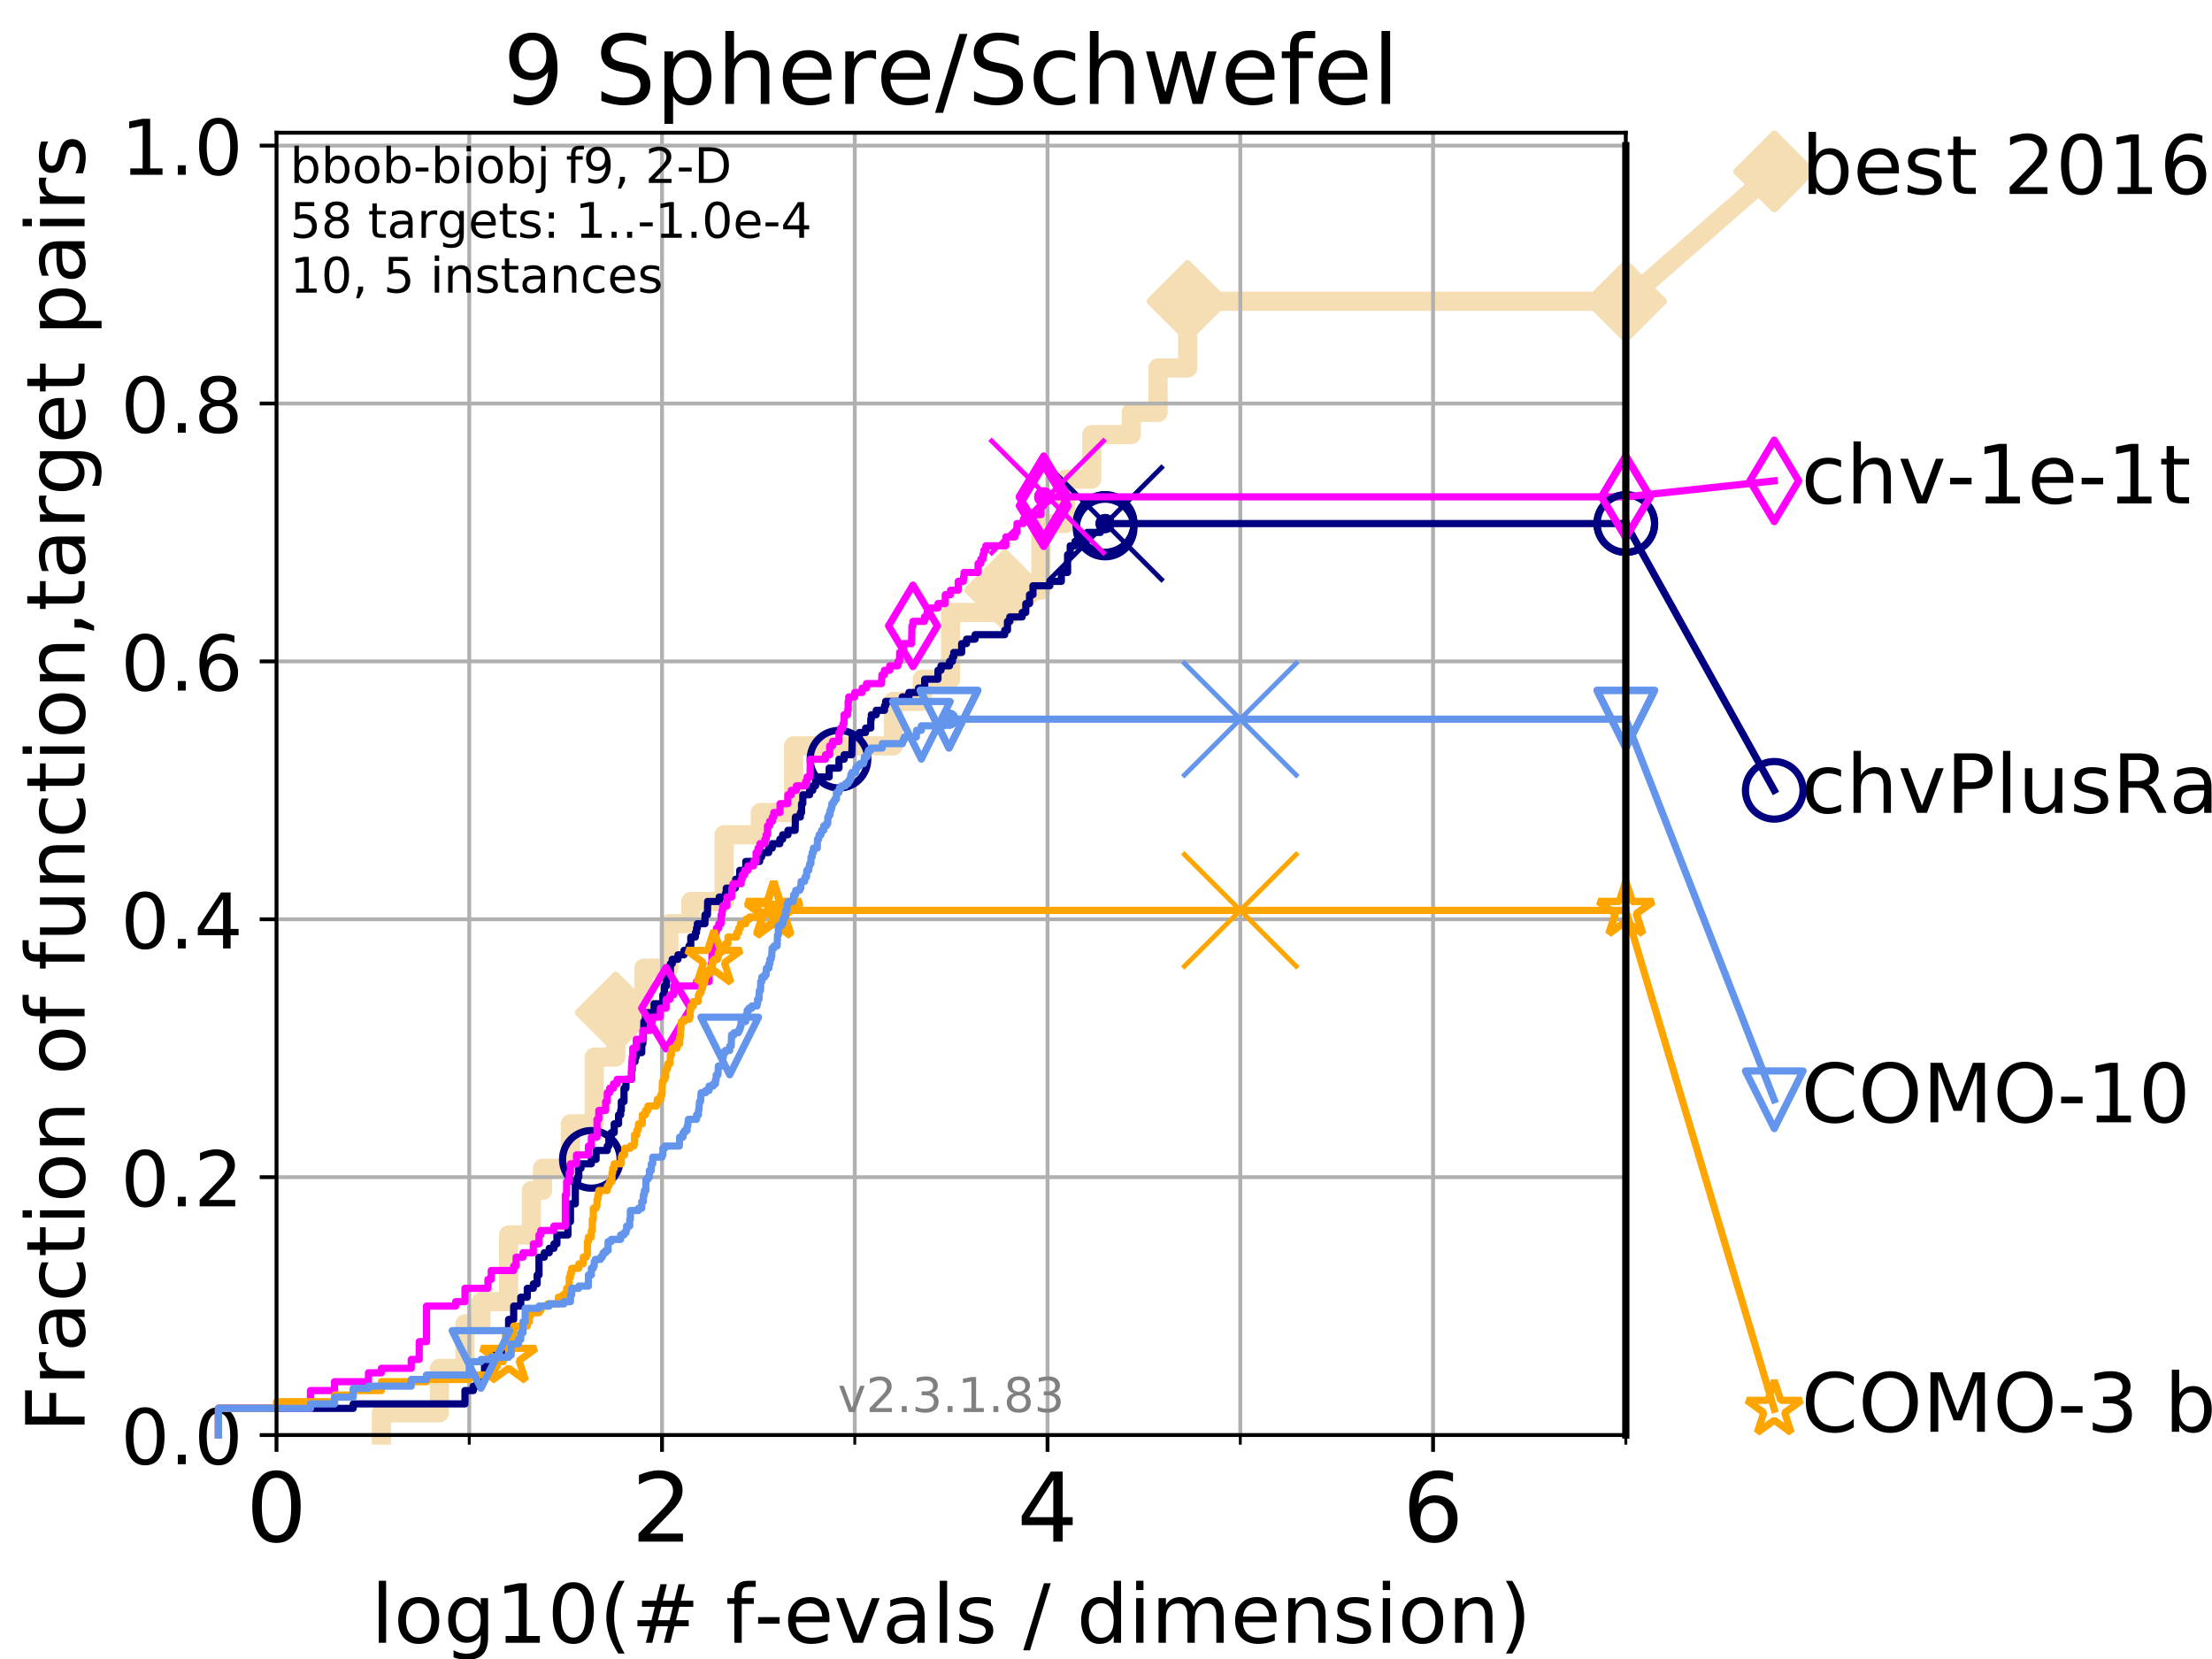 <?xml version="1.0" encoding="utf-8" standalone="no"?>
<!DOCTYPE svg PUBLIC "-//W3C//DTD SVG 1.1//EN"
  "http://www.w3.org/Graphics/SVG/1.1/DTD/svg11.dtd">
<!-- Created with matplotlib (https://matplotlib.org/) -->
<svg height="345.6pt" version="1.1" viewBox="0 0 460.8 345.6" width="460.8pt" xmlns="http://www.w3.org/2000/svg" xmlns:xlink="http://www.w3.org/1999/xlink">
 <defs>
  <style type="text/css">
*{stroke-linecap:butt;stroke-linejoin:round;}
  </style>
 </defs>
 <g id="figure_1">
  <g id="patch_1">
   <path d="M 0 345.6 
L 460.8 345.6 
L 460.8 0 
L 0 0 
z
" style="fill:#ffffff;"/>
  </g>
  <g id="axes_1">
   <g id="patch_2">
    <path d="M 57.6 298.944 
L 338.688 298.944 
L 338.688 27.648 
L 57.6 27.648 
z
" style="fill:#ffffff;"/>
   </g>
   <g id="line2d_1">
    <path d="M 79.447 298.944 
L 79.447 294.313 
L 91.535 294.313 
L 91.535 285.05 
L 96.861 285.05 
L 96.861 275.788 
L 100.193 275.788 
L 100.193 271.157 
L 105.952 271.157 
L 105.952 257.263 
L 110.694 257.263 
L 110.694 248.001 
L 113.023 248.001 
L 113.023 243.37 
L 118.839 243.37 
L 118.839 234.107 
L 123.791 234.107 
L 123.791 220.214 
L 128.26 220.214 
L 128.26 210.951 
L 134.128 210.951 
L 134.128 201.689 
L 139.334 201.689 
L 139.334 192.426 
L 143.903 192.426 
L 143.903 187.795 
L 150.85 187.795 
L 150.85 173.901 
L 158.385 173.901 
L 158.385 169.27 
L 165.321 169.27 
L 165.321 155.377 
L 186.093 155.377 
L 186.093 146.114 
L 192.131 146.114 
L 192.131 141.483 
L 198.032 141.483 
L 198.032 127.589 
L 209.386 127.589 
L 209.386 122.958 
L 216.838 122.958 
L 216.838 109.065 
L 221.966 109.065 
L 221.966 99.802 
L 227.441 99.802 
L 227.441 90.54 
L 235.669 90.54 
L 235.669 85.909 
L 241.24 85.909 
L 241.24 76.646 
L 247.409 76.646 
L 247.409 62.753 
L 338.688 62.753 
" style="fill:none;stroke:#f5deb3;stroke-linecap:square;stroke-width:4;"/>
   </g>
   <g id="line2d_2">
    <defs>
     <path d="M 0 7.778 
L 7.778 0 
L 0 -7.778 
L -7.778 0 
z
" id="mb043998a4e" style="stroke:#f5deb3;stroke-linejoin:miter;stroke-width:1.5;"/>
    </defs>
    <g>
     <use style="fill:#f5deb3;stroke:#f5deb3;stroke-linejoin:miter;stroke-width:1.5;" x="128.26" xlink:href="#mb043998a4e" y="210.951"/>
     <use style="fill:#f5deb3;stroke:#f5deb3;stroke-linejoin:miter;stroke-width:1.5;" x="209.386" xlink:href="#mb043998a4e" y="122.958"/>
     <use style="fill:#f5deb3;stroke:#f5deb3;stroke-linejoin:miter;stroke-width:1.5;" x="247.409" xlink:href="#mb043998a4e" y="62.753"/>
     <use style="fill:#f5deb3;stroke:#f5deb3;stroke-linejoin:miter;stroke-width:1.5;" x="247.409" xlink:href="#mb043998a4e" y="62.753"/>
     <use style="fill:#f5deb3;stroke:#f5deb3;stroke-linejoin:miter;stroke-width:1.5;" x="338.688" xlink:href="#mb043998a4e" y="62.753"/>
    </g>
   </g>
   <g id="line2d_3">
    <path style="fill:none;stroke:#f5deb3;stroke-linecap:square;stroke-width:4;"/>
    <g/>
   </g>
   <g id="line2d_4">
    <path d="M 338.688 62.753 
L 369.608 35.706 
" style="fill:none;stroke:#f5deb3;stroke-linecap:square;stroke-width:4;"/>
    <g>
     <use style="fill:#f5deb3;stroke:#f5deb3;stroke-linejoin:miter;stroke-width:1.5;" x="338.688" xlink:href="#mb043998a4e" y="62.753"/>
     <use style="fill:#f5deb3;stroke:#f5deb3;stroke-linejoin:miter;stroke-width:1.5;" x="369.608" xlink:href="#mb043998a4e" y="35.706"/>
    </g>
   </g>
   <g id="matplotlib.axis_1">
    <g id="xtick_1">
     <g id="line2d_5">
      <path clip-path="url(#p2654e6c1e7)" d="M 57.6 298.944 
L 57.6 27.648 
" style="fill:none;stroke:#b0b0b0;stroke-linecap:square;stroke-width:0.8;"/>
     </g>
     <g id="line2d_6">
      <defs>
       <path d="M 0 0 
L 0 3.5 
" id="mab8656a632" style="stroke:#000000;stroke-width:0.8;"/>
      </defs>
      <g>
       <use style="stroke:#000000;stroke-width:0.8;" x="57.6" xlink:href="#mab8656a632" y="298.944"/>
      </g>
     </g>
     <g id="text_1">
      <!-- 0 -->
      <defs>
       <path d="M 31.781 66.406 
Q 24.172 66.406 20.328 58.906 
Q 16.5 51.422 16.5 36.375 
Q 16.5 21.391 20.328 13.891 
Q 24.172 6.391 31.781 6.391 
Q 39.453 6.391 43.281 13.891 
Q 47.125 21.391 47.125 36.375 
Q 47.125 51.422 43.281 58.906 
Q 39.453 66.406 31.781 66.406 
z
M 31.781 74.219 
Q 44.047 74.219 50.516 64.516 
Q 56.984 54.828 56.984 36.375 
Q 56.984 17.969 50.516 8.266 
Q 44.047 -1.422 31.781 -1.422 
Q 19.531 -1.422 13.062 8.266 
Q 6.594 17.969 6.594 36.375 
Q 6.594 54.828 13.062 64.516 
Q 19.531 74.219 31.781 74.219 
z
" id="DejaVuSans-48"/>
      </defs>
      <g transform="translate(51.237 321.141)scale(0.2 -0.2)">
       <use xlink:href="#DejaVuSans-48"/>
      </g>
     </g>
    </g>
    <g id="xtick_2">
     <g id="line2d_7">
      <path clip-path="url(#p2654e6c1e7)" d="M 137.911 298.944 
L 137.911 27.648 
" style="fill:none;stroke:#b0b0b0;stroke-linecap:square;stroke-width:0.8;"/>
     </g>
     <g id="line2d_8">
      <g>
       <use style="stroke:#000000;stroke-width:0.8;" x="137.911" xlink:href="#mab8656a632" y="298.944"/>
      </g>
     </g>
     <g id="text_2">
      <!-- 2 -->
      <defs>
       <path d="M 19.188 8.297 
L 53.609 8.297 
L 53.609 0 
L 7.328 0 
L 7.328 8.297 
Q 12.938 14.109 22.625 23.891 
Q 32.328 33.688 34.812 36.531 
Q 39.547 41.844 41.422 45.531 
Q 43.312 49.219 43.312 52.781 
Q 43.312 58.594 39.234 62.25 
Q 35.156 65.922 28.609 65.922 
Q 23.969 65.922 18.812 64.312 
Q 13.672 62.703 7.812 59.422 
L 7.812 69.391 
Q 13.766 71.781 18.938 73 
Q 24.125 74.219 28.422 74.219 
Q 39.75 74.219 46.484 68.547 
Q 53.219 62.891 53.219 53.422 
Q 53.219 48.922 51.531 44.891 
Q 49.859 40.875 45.406 35.406 
Q 44.188 33.984 37.641 27.219 
Q 31.109 20.453 19.188 8.297 
z
" id="DejaVuSans-50"/>
      </defs>
      <g transform="translate(131.548 321.141)scale(0.2 -0.2)">
       <use xlink:href="#DejaVuSans-50"/>
      </g>
     </g>
    </g>
    <g id="xtick_3">
     <g id="line2d_9">
      <path clip-path="url(#p2654e6c1e7)" d="M 218.222 298.944 
L 218.222 27.648 
" style="fill:none;stroke:#b0b0b0;stroke-linecap:square;stroke-width:0.8;"/>
     </g>
     <g id="line2d_10">
      <g>
       <use style="stroke:#000000;stroke-width:0.8;" x="218.222" xlink:href="#mab8656a632" y="298.944"/>
      </g>
     </g>
     <g id="text_3">
      <!-- 4 -->
      <defs>
       <path d="M 37.797 64.312 
L 12.891 25.391 
L 37.797 25.391 
z
M 35.203 72.906 
L 47.609 72.906 
L 47.609 25.391 
L 58.016 25.391 
L 58.016 17.188 
L 47.609 17.188 
L 47.609 0 
L 37.797 0 
L 37.797 17.188 
L 4.891 17.188 
L 4.891 26.703 
z
" id="DejaVuSans-52"/>
      </defs>
      <g transform="translate(211.859 321.141)scale(0.2 -0.2)">
       <use xlink:href="#DejaVuSans-52"/>
      </g>
     </g>
    </g>
    <g id="xtick_4">
     <g id="line2d_11">
      <path clip-path="url(#p2654e6c1e7)" d="M 298.533 298.944 
L 298.533 27.648 
" style="fill:none;stroke:#b0b0b0;stroke-linecap:square;stroke-width:0.8;"/>
     </g>
     <g id="line2d_12">
      <g>
       <use style="stroke:#000000;stroke-width:0.8;" x="298.533" xlink:href="#mab8656a632" y="298.944"/>
      </g>
     </g>
     <g id="text_4">
      <!-- 6 -->
      <defs>
       <path d="M 33.016 40.375 
Q 26.375 40.375 22.484 35.828 
Q 18.609 31.297 18.609 23.391 
Q 18.609 15.531 22.484 10.953 
Q 26.375 6.391 33.016 6.391 
Q 39.656 6.391 43.531 10.953 
Q 47.406 15.531 47.406 23.391 
Q 47.406 31.297 43.531 35.828 
Q 39.656 40.375 33.016 40.375 
z
M 52.594 71.297 
L 52.594 62.312 
Q 48.875 64.062 45.094 64.984 
Q 41.312 65.922 37.594 65.922 
Q 27.828 65.922 22.672 59.328 
Q 17.531 52.734 16.797 39.406 
Q 19.672 43.656 24.016 45.922 
Q 28.375 48.188 33.594 48.188 
Q 44.578 48.188 50.953 41.516 
Q 57.328 34.859 57.328 23.391 
Q 57.328 12.156 50.688 5.359 
Q 44.047 -1.422 33.016 -1.422 
Q 20.359 -1.422 13.672 8.266 
Q 6.984 17.969 6.984 36.375 
Q 6.984 53.656 15.188 63.938 
Q 23.391 74.219 37.203 74.219 
Q 40.922 74.219 44.703 73.484 
Q 48.484 72.75 52.594 71.297 
z
" id="DejaVuSans-54"/>
      </defs>
      <g transform="translate(292.17 321.141)scale(0.2 -0.2)">
       <use xlink:href="#DejaVuSans-54"/>
      </g>
     </g>
    </g>
    <g id="xtick_5">
     <g id="line2d_13">
      <path clip-path="url(#p2654e6c1e7)" d="M 97.755 298.944 
L 97.755 27.648 
" style="fill:none;stroke:#b0b0b0;stroke-linecap:square;stroke-width:0.8;"/>
     </g>
     <g id="line2d_14">
      <defs>
       <path d="M 0 0 
L 0 2 
" id="m7815b2476e" style="stroke:#000000;stroke-width:0.6;"/>
      </defs>
      <g>
       <use style="stroke:#000000;stroke-width:0.6;" x="97.755" xlink:href="#m7815b2476e" y="298.944"/>
      </g>
     </g>
    </g>
    <g id="xtick_6">
     <g id="line2d_15">
      <path clip-path="url(#p2654e6c1e7)" d="M 178.066 298.944 
L 178.066 27.648 
" style="fill:none;stroke:#b0b0b0;stroke-linecap:square;stroke-width:0.8;"/>
     </g>
     <g id="line2d_16">
      <g>
       <use style="stroke:#000000;stroke-width:0.6;" x="178.066" xlink:href="#m7815b2476e" y="298.944"/>
      </g>
     </g>
    </g>
    <g id="xtick_7">
     <g id="line2d_17">
      <path clip-path="url(#p2654e6c1e7)" d="M 258.377 298.944 
L 258.377 27.648 
" style="fill:none;stroke:#b0b0b0;stroke-linecap:square;stroke-width:0.8;"/>
     </g>
     <g id="line2d_18">
      <g>
       <use style="stroke:#000000;stroke-width:0.6;" x="258.377" xlink:href="#m7815b2476e" y="298.944"/>
      </g>
     </g>
    </g>
    <g id="xtick_8">
     <g id="line2d_19">
      <path clip-path="url(#p2654e6c1e7)" d="M 338.688 298.944 
L 338.688 27.648 
" style="fill:none;stroke:#b0b0b0;stroke-linecap:square;stroke-width:0.8;"/>
     </g>
     <g id="line2d_20">
      <g>
       <use style="stroke:#000000;stroke-width:0.6;" x="338.688" xlink:href="#m7815b2476e" y="298.944"/>
      </g>
     </g>
    </g>
    <g id="text_5">
     <!-- log10(# f-evals / dimension) -->
     <defs>
      <path d="M 9.422 75.984 
L 18.406 75.984 
L 18.406 0 
L 9.422 0 
z
" id="DejaVuSans-108"/>
      <path d="M 30.609 48.391 
Q 23.391 48.391 19.188 42.75 
Q 14.984 37.109 14.984 27.297 
Q 14.984 17.484 19.156 11.844 
Q 23.344 6.203 30.609 6.203 
Q 37.797 6.203 41.984 11.859 
Q 46.188 17.531 46.188 27.297 
Q 46.188 37.016 41.984 42.703 
Q 37.797 48.391 30.609 48.391 
z
M 30.609 56 
Q 42.328 56 49.016 48.375 
Q 55.719 40.766 55.719 27.297 
Q 55.719 13.875 49.016 6.219 
Q 42.328 -1.422 30.609 -1.422 
Q 18.844 -1.422 12.172 6.219 
Q 5.516 13.875 5.516 27.297 
Q 5.516 40.766 12.172 48.375 
Q 18.844 56 30.609 56 
z
" id="DejaVuSans-111"/>
      <path d="M 45.406 27.984 
Q 45.406 37.75 41.375 43.109 
Q 37.359 48.484 30.078 48.484 
Q 22.859 48.484 18.828 43.109 
Q 14.797 37.75 14.797 27.984 
Q 14.797 18.266 18.828 12.891 
Q 22.859 7.516 30.078 7.516 
Q 37.359 7.516 41.375 12.891 
Q 45.406 18.266 45.406 27.984 
z
M 54.391 6.781 
Q 54.391 -7.172 48.188 -13.984 
Q 42 -20.797 29.203 -20.797 
Q 24.469 -20.797 20.266 -20.094 
Q 16.062 -19.391 12.109 -17.922 
L 12.109 -9.188 
Q 16.062 -11.328 19.922 -12.344 
Q 23.781 -13.375 27.781 -13.375 
Q 36.625 -13.375 41.016 -8.766 
Q 45.406 -4.156 45.406 5.172 
L 45.406 9.625 
Q 42.625 4.781 38.281 2.391 
Q 33.938 0 27.875 0 
Q 17.828 0 11.672 7.656 
Q 5.516 15.328 5.516 27.984 
Q 5.516 40.672 11.672 48.328 
Q 17.828 56 27.875 56 
Q 33.938 56 38.281 53.609 
Q 42.625 51.219 45.406 46.391 
L 45.406 54.688 
L 54.391 54.688 
z
" id="DejaVuSans-103"/>
      <path d="M 12.406 8.297 
L 28.516 8.297 
L 28.516 63.922 
L 10.984 60.406 
L 10.984 69.391 
L 28.422 72.906 
L 38.281 72.906 
L 38.281 8.297 
L 54.391 8.297 
L 54.391 0 
L 12.406 0 
z
" id="DejaVuSans-49"/>
      <path d="M 31 75.875 
Q 24.469 64.656 21.281 53.656 
Q 18.109 42.672 18.109 31.391 
Q 18.109 20.125 21.312 9.062 
Q 24.516 -2 31 -13.188 
L 23.188 -13.188 
Q 15.875 -1.703 12.234 9.375 
Q 8.594 20.453 8.594 31.391 
Q 8.594 42.281 12.203 53.312 
Q 15.828 64.359 23.188 75.875 
z
" id="DejaVuSans-40"/>
      <path d="M 51.125 44 
L 36.922 44 
L 32.812 27.688 
L 47.125 27.688 
z
M 43.797 71.781 
L 38.719 51.516 
L 52.984 51.516 
L 58.109 71.781 
L 65.922 71.781 
L 60.891 51.516 
L 76.125 51.516 
L 76.125 44 
L 58.984 44 
L 54.984 27.688 
L 70.516 27.688 
L 70.516 20.219 
L 53.078 20.219 
L 48 0 
L 40.188 0 
L 45.219 20.219 
L 30.906 20.219 
L 25.875 0 
L 18.016 0 
L 23.094 20.219 
L 7.719 20.219 
L 7.719 27.688 
L 24.906 27.688 
L 29 44 
L 13.281 44 
L 13.281 51.516 
L 30.906 51.516 
L 35.891 71.781 
z
" id="DejaVuSans-35"/>
      <path id="DejaVuSans-32"/>
      <path d="M 37.109 75.984 
L 37.109 68.5 
L 28.516 68.5 
Q 23.688 68.5 21.797 66.547 
Q 19.922 64.594 19.922 59.516 
L 19.922 54.688 
L 34.719 54.688 
L 34.719 47.703 
L 19.922 47.703 
L 19.922 0 
L 10.891 0 
L 10.891 47.703 
L 2.297 47.703 
L 2.297 54.688 
L 10.891 54.688 
L 10.891 58.5 
Q 10.891 67.625 15.141 71.797 
Q 19.391 75.984 28.609 75.984 
z
" id="DejaVuSans-102"/>
      <path d="M 4.891 31.391 
L 31.203 31.391 
L 31.203 23.391 
L 4.891 23.391 
z
" id="DejaVuSans-45"/>
      <path d="M 56.203 29.594 
L 56.203 25.203 
L 14.891 25.203 
Q 15.484 15.922 20.484 11.062 
Q 25.484 6.203 34.422 6.203 
Q 39.594 6.203 44.453 7.469 
Q 49.312 8.734 54.109 11.281 
L 54.109 2.781 
Q 49.266 0.734 44.188 -0.344 
Q 39.109 -1.422 33.891 -1.422 
Q 20.797 -1.422 13.156 6.188 
Q 5.516 13.812 5.516 26.812 
Q 5.516 40.234 12.766 48.109 
Q 20.016 56 32.328 56 
Q 43.359 56 49.781 48.891 
Q 56.203 41.797 56.203 29.594 
z
M 47.219 32.234 
Q 47.125 39.594 43.094 43.984 
Q 39.062 48.391 32.422 48.391 
Q 24.906 48.391 20.391 44.141 
Q 15.875 39.891 15.188 32.172 
z
" id="DejaVuSans-101"/>
      <path d="M 2.984 54.688 
L 12.5 54.688 
L 29.594 8.797 
L 46.688 54.688 
L 56.203 54.688 
L 35.688 0 
L 23.484 0 
z
" id="DejaVuSans-118"/>
      <path d="M 34.281 27.484 
Q 23.391 27.484 19.188 25 
Q 14.984 22.516 14.984 16.5 
Q 14.984 11.719 18.141 8.906 
Q 21.297 6.109 26.703 6.109 
Q 34.188 6.109 38.703 11.406 
Q 43.219 16.703 43.219 25.484 
L 43.219 27.484 
z
M 52.203 31.203 
L 52.203 0 
L 43.219 0 
L 43.219 8.297 
Q 40.141 3.328 35.547 0.953 
Q 30.953 -1.422 24.312 -1.422 
Q 15.922 -1.422 10.953 3.297 
Q 6 8.016 6 15.922 
Q 6 25.141 12.172 29.828 
Q 18.359 34.516 30.609 34.516 
L 43.219 34.516 
L 43.219 35.406 
Q 43.219 41.609 39.141 45 
Q 35.062 48.391 27.688 48.391 
Q 23 48.391 18.547 47.266 
Q 14.109 46.141 10.016 43.891 
L 10.016 52.203 
Q 14.938 54.109 19.578 55.047 
Q 24.219 56 28.609 56 
Q 40.484 56 46.344 49.844 
Q 52.203 43.703 52.203 31.203 
z
" id="DejaVuSans-97"/>
      <path d="M 44.281 53.078 
L 44.281 44.578 
Q 40.484 46.531 36.375 47.5 
Q 32.281 48.484 27.875 48.484 
Q 21.188 48.484 17.844 46.438 
Q 14.5 44.391 14.5 40.281 
Q 14.5 37.156 16.891 35.375 
Q 19.281 33.594 26.516 31.984 
L 29.594 31.297 
Q 39.156 29.25 43.188 25.516 
Q 47.219 21.781 47.219 15.094 
Q 47.219 7.469 41.188 3.016 
Q 35.156 -1.422 24.609 -1.422 
Q 20.219 -1.422 15.453 -0.562 
Q 10.688 0.297 5.422 2 
L 5.422 11.281 
Q 10.406 8.688 15.234 7.391 
Q 20.062 6.109 24.812 6.109 
Q 31.156 6.109 34.562 8.281 
Q 37.984 10.453 37.984 14.406 
Q 37.984 18.062 35.516 20.016 
Q 33.062 21.969 24.703 23.781 
L 21.578 24.516 
Q 13.234 26.266 9.516 29.906 
Q 5.812 33.547 5.812 39.891 
Q 5.812 47.609 11.281 51.797 
Q 16.75 56 26.812 56 
Q 31.781 56 36.172 55.266 
Q 40.578 54.547 44.281 53.078 
z
" id="DejaVuSans-115"/>
      <path d="M 25.391 72.906 
L 33.688 72.906 
L 8.297 -9.281 
L 0 -9.281 
z
" id="DejaVuSans-47"/>
      <path d="M 45.406 46.391 
L 45.406 75.984 
L 54.391 75.984 
L 54.391 0 
L 45.406 0 
L 45.406 8.203 
Q 42.578 3.328 38.25 0.953 
Q 33.938 -1.422 27.875 -1.422 
Q 17.969 -1.422 11.734 6.484 
Q 5.516 14.406 5.516 27.297 
Q 5.516 40.188 11.734 48.094 
Q 17.969 56 27.875 56 
Q 33.938 56 38.25 53.625 
Q 42.578 51.266 45.406 46.391 
z
M 14.797 27.297 
Q 14.797 17.391 18.875 11.75 
Q 22.953 6.109 30.078 6.109 
Q 37.203 6.109 41.297 11.75 
Q 45.406 17.391 45.406 27.297 
Q 45.406 37.203 41.297 42.844 
Q 37.203 48.484 30.078 48.484 
Q 22.953 48.484 18.875 42.844 
Q 14.797 37.203 14.797 27.297 
z
" id="DejaVuSans-100"/>
      <path d="M 9.422 54.688 
L 18.406 54.688 
L 18.406 0 
L 9.422 0 
z
M 9.422 75.984 
L 18.406 75.984 
L 18.406 64.594 
L 9.422 64.594 
z
" id="DejaVuSans-105"/>
      <path d="M 52 44.188 
Q 55.375 50.25 60.062 53.125 
Q 64.75 56 71.094 56 
Q 79.641 56 84.281 50.016 
Q 88.922 44.047 88.922 33.016 
L 88.922 0 
L 79.891 0 
L 79.891 32.719 
Q 79.891 40.578 77.094 44.375 
Q 74.312 48.188 68.609 48.188 
Q 61.625 48.188 57.562 43.547 
Q 53.516 38.922 53.516 30.906 
L 53.516 0 
L 44.484 0 
L 44.484 32.719 
Q 44.484 40.625 41.703 44.406 
Q 38.922 48.188 33.109 48.188 
Q 26.219 48.188 22.156 43.531 
Q 18.109 38.875 18.109 30.906 
L 18.109 0 
L 9.078 0 
L 9.078 54.688 
L 18.109 54.688 
L 18.109 46.188 
Q 21.188 51.219 25.484 53.609 
Q 29.781 56 35.688 56 
Q 41.656 56 45.828 52.969 
Q 50 49.953 52 44.188 
z
" id="DejaVuSans-109"/>
      <path d="M 54.891 33.016 
L 54.891 0 
L 45.906 0 
L 45.906 32.719 
Q 45.906 40.484 42.875 44.328 
Q 39.844 48.188 33.797 48.188 
Q 26.516 48.188 22.312 43.547 
Q 18.109 38.922 18.109 30.906 
L 18.109 0 
L 9.078 0 
L 9.078 54.688 
L 18.109 54.688 
L 18.109 46.188 
Q 21.344 51.125 25.703 53.562 
Q 30.078 56 35.797 56 
Q 45.219 56 50.047 50.172 
Q 54.891 44.344 54.891 33.016 
z
" id="DejaVuSans-110"/>
      <path d="M 8.016 75.875 
L 15.828 75.875 
Q 23.141 64.359 26.781 53.312 
Q 30.422 42.281 30.422 31.391 
Q 30.422 20.453 26.781 9.375 
Q 23.141 -1.703 15.828 -13.188 
L 8.016 -13.188 
Q 14.5 -2 17.703 9.062 
Q 20.906 20.125 20.906 31.391 
Q 20.906 42.672 17.703 53.656 
Q 14.5 64.656 8.016 75.875 
z
" id="DejaVuSans-41"/>
     </defs>
     <g transform="translate(77.303 342.218)scale(0.17 -0.17)">
      <use xlink:href="#DejaVuSans-108"/>
      <use x="27.783" xlink:href="#DejaVuSans-111"/>
      <use x="88.965" xlink:href="#DejaVuSans-103"/>
      <use x="152.441" xlink:href="#DejaVuSans-49"/>
      <use x="216.064" xlink:href="#DejaVuSans-48"/>
      <use x="279.688" xlink:href="#DejaVuSans-40"/>
      <use x="318.701" xlink:href="#DejaVuSans-35"/>
      <use x="402.49" xlink:href="#DejaVuSans-32"/>
      <use x="434.277" xlink:href="#DejaVuSans-102"/>
      <use x="469.404" xlink:href="#DejaVuSans-45"/>
      <use x="505.488" xlink:href="#DejaVuSans-101"/>
      <use x="567.012" xlink:href="#DejaVuSans-118"/>
      <use x="626.191" xlink:href="#DejaVuSans-97"/>
      <use x="687.471" xlink:href="#DejaVuSans-108"/>
      <use x="715.254" xlink:href="#DejaVuSans-115"/>
      <use x="767.354" xlink:href="#DejaVuSans-32"/>
      <use x="799.141" xlink:href="#DejaVuSans-47"/>
      <use x="832.832" xlink:href="#DejaVuSans-32"/>
      <use x="864.619" xlink:href="#DejaVuSans-100"/>
      <use x="928.096" xlink:href="#DejaVuSans-105"/>
      <use x="955.879" xlink:href="#DejaVuSans-109"/>
      <use x="1053.291" xlink:href="#DejaVuSans-101"/>
      <use x="1114.814" xlink:href="#DejaVuSans-110"/>
      <use x="1178.193" xlink:href="#DejaVuSans-115"/>
      <use x="1230.293" xlink:href="#DejaVuSans-105"/>
      <use x="1258.076" xlink:href="#DejaVuSans-111"/>
      <use x="1319.258" xlink:href="#DejaVuSans-110"/>
      <use x="1382.637" xlink:href="#DejaVuSans-41"/>
     </g>
    </g>
   </g>
   <g id="matplotlib.axis_2">
    <g id="ytick_1">
     <g id="line2d_21">
      <path clip-path="url(#p2654e6c1e7)" d="M 57.6 298.944 
L 338.688 298.944 
" style="fill:none;stroke:#b0b0b0;stroke-linecap:square;stroke-width:0.8;"/>
     </g>
     <g id="line2d_22">
      <defs>
       <path d="M 0 0 
L -3.5 0 
" id="m99e903acbc" style="stroke:#000000;stroke-width:0.8;"/>
      </defs>
      <g>
       <use style="stroke:#000000;stroke-width:0.8;" x="57.6" xlink:href="#m99e903acbc" y="298.944"/>
      </g>
     </g>
     <g id="text_6">
      <!-- 0.0 -->
      <defs>
       <path d="M 10.688 12.406 
L 21 12.406 
L 21 0 
L 10.688 0 
z
" id="DejaVuSans-46"/>
      </defs>
      <g transform="translate(25.155 305.023)scale(0.16 -0.16)">
       <use xlink:href="#DejaVuSans-48"/>
       <use x="63.623" xlink:href="#DejaVuSans-46"/>
       <use x="95.41" xlink:href="#DejaVuSans-48"/>
      </g>
     </g>
    </g>
    <g id="ytick_2">
     <g id="line2d_23">
      <path clip-path="url(#p2654e6c1e7)" d="M 57.6 245.222 
L 338.688 245.222 
" style="fill:none;stroke:#b0b0b0;stroke-linecap:square;stroke-width:0.8;"/>
     </g>
     <g id="line2d_24">
      <g>
       <use style="stroke:#000000;stroke-width:0.8;" x="57.6" xlink:href="#m99e903acbc" y="245.222"/>
      </g>
     </g>
     <g id="text_7">
      <!-- 0.2 -->
      <g transform="translate(25.155 251.301)scale(0.16 -0.16)">
       <use xlink:href="#DejaVuSans-48"/>
       <use x="63.623" xlink:href="#DejaVuSans-46"/>
       <use x="95.41" xlink:href="#DejaVuSans-50"/>
      </g>
     </g>
    </g>
    <g id="ytick_3">
     <g id="line2d_25">
      <path clip-path="url(#p2654e6c1e7)" d="M 57.6 191.5 
L 338.688 191.5 
" style="fill:none;stroke:#b0b0b0;stroke-linecap:square;stroke-width:0.8;"/>
     </g>
     <g id="line2d_26">
      <g>
       <use style="stroke:#000000;stroke-width:0.8;" x="57.6" xlink:href="#m99e903acbc" y="191.5"/>
      </g>
     </g>
     <g id="text_8">
      <!-- 0.4 -->
      <g transform="translate(25.155 197.579)scale(0.16 -0.16)">
       <use xlink:href="#DejaVuSans-48"/>
       <use x="63.623" xlink:href="#DejaVuSans-46"/>
       <use x="95.41" xlink:href="#DejaVuSans-52"/>
      </g>
     </g>
    </g>
    <g id="ytick_4">
     <g id="line2d_27">
      <path clip-path="url(#p2654e6c1e7)" d="M 57.6 137.778 
L 338.688 137.778 
" style="fill:none;stroke:#b0b0b0;stroke-linecap:square;stroke-width:0.8;"/>
     </g>
     <g id="line2d_28">
      <g>
       <use style="stroke:#000000;stroke-width:0.8;" x="57.6" xlink:href="#m99e903acbc" y="137.778"/>
      </g>
     </g>
     <g id="text_9">
      <!-- 0.6 -->
      <g transform="translate(25.155 143.857)scale(0.16 -0.16)">
       <use xlink:href="#DejaVuSans-48"/>
       <use x="63.623" xlink:href="#DejaVuSans-46"/>
       <use x="95.41" xlink:href="#DejaVuSans-54"/>
      </g>
     </g>
    </g>
    <g id="ytick_5">
     <g id="line2d_29">
      <path clip-path="url(#p2654e6c1e7)" d="M 57.6 84.056 
L 338.688 84.056 
" style="fill:none;stroke:#b0b0b0;stroke-linecap:square;stroke-width:0.8;"/>
     </g>
     <g id="line2d_30">
      <g>
       <use style="stroke:#000000;stroke-width:0.8;" x="57.6" xlink:href="#m99e903acbc" y="84.056"/>
      </g>
     </g>
     <g id="text_10">
      <!-- 0.8 -->
      <defs>
       <path d="M 31.781 34.625 
Q 24.75 34.625 20.719 30.859 
Q 16.703 27.094 16.703 20.516 
Q 16.703 13.922 20.719 10.156 
Q 24.75 6.391 31.781 6.391 
Q 38.812 6.391 42.859 10.172 
Q 46.922 13.969 46.922 20.516 
Q 46.922 27.094 42.891 30.859 
Q 38.875 34.625 31.781 34.625 
z
M 21.922 38.812 
Q 15.578 40.375 12.031 44.719 
Q 8.5 49.078 8.5 55.328 
Q 8.5 64.062 14.719 69.141 
Q 20.953 74.219 31.781 74.219 
Q 42.672 74.219 48.875 69.141 
Q 55.078 64.062 55.078 55.328 
Q 55.078 49.078 51.531 44.719 
Q 48 40.375 41.703 38.812 
Q 48.828 37.156 52.797 32.312 
Q 56.781 27.484 56.781 20.516 
Q 56.781 9.906 50.312 4.234 
Q 43.844 -1.422 31.781 -1.422 
Q 19.734 -1.422 13.25 4.234 
Q 6.781 9.906 6.781 20.516 
Q 6.781 27.484 10.781 32.312 
Q 14.797 37.156 21.922 38.812 
z
M 18.312 54.391 
Q 18.312 48.734 21.844 45.562 
Q 25.391 42.391 31.781 42.391 
Q 38.141 42.391 41.719 45.562 
Q 45.312 48.734 45.312 54.391 
Q 45.312 60.062 41.719 63.234 
Q 38.141 66.406 31.781 66.406 
Q 25.391 66.406 21.844 63.234 
Q 18.312 60.062 18.312 54.391 
z
" id="DejaVuSans-56"/>
      </defs>
      <g transform="translate(25.155 90.135)scale(0.16 -0.16)">
       <use xlink:href="#DejaVuSans-48"/>
       <use x="63.623" xlink:href="#DejaVuSans-46"/>
       <use x="95.41" xlink:href="#DejaVuSans-56"/>
      </g>
     </g>
    </g>
    <g id="ytick_6">
     <g id="line2d_31">
      <path clip-path="url(#p2654e6c1e7)" d="M 57.6 30.334 
L 338.688 30.334 
" style="fill:none;stroke:#b0b0b0;stroke-linecap:square;stroke-width:0.8;"/>
     </g>
     <g id="line2d_32">
      <g>
       <use style="stroke:#000000;stroke-width:0.8;" x="57.6" xlink:href="#m99e903acbc" y="30.334"/>
      </g>
     </g>
     <g id="text_11">
      <!-- 1.0 -->
      <g transform="translate(25.155 36.413)scale(0.16 -0.16)">
       <use xlink:href="#DejaVuSans-49"/>
       <use x="63.623" xlink:href="#DejaVuSans-46"/>
       <use x="95.41" xlink:href="#DejaVuSans-48"/>
      </g>
     </g>
    </g>
    <g id="text_12">
     <!-- Fraction of function,target pairs -->
     <defs>
      <path d="M 9.812 72.906 
L 51.703 72.906 
L 51.703 64.594 
L 19.672 64.594 
L 19.672 43.109 
L 48.578 43.109 
L 48.578 34.812 
L 19.672 34.812 
L 19.672 0 
L 9.812 0 
z
" id="DejaVuSans-70"/>
      <path d="M 41.109 46.297 
Q 39.594 47.172 37.812 47.578 
Q 36.031 48 33.891 48 
Q 26.266 48 22.188 43.047 
Q 18.109 38.094 18.109 28.812 
L 18.109 0 
L 9.078 0 
L 9.078 54.688 
L 18.109 54.688 
L 18.109 46.188 
Q 20.953 51.172 25.484 53.578 
Q 30.031 56 36.531 56 
Q 37.453 56 38.578 55.875 
Q 39.703 55.766 41.062 55.516 
z
" id="DejaVuSans-114"/>
      <path d="M 48.781 52.594 
L 48.781 44.188 
Q 44.969 46.297 41.141 47.344 
Q 37.312 48.391 33.406 48.391 
Q 24.656 48.391 19.812 42.844 
Q 14.984 37.312 14.984 27.297 
Q 14.984 17.281 19.812 11.734 
Q 24.656 6.203 33.406 6.203 
Q 37.312 6.203 41.141 7.25 
Q 44.969 8.297 48.781 10.406 
L 48.781 2.094 
Q 45.016 0.344 40.984 -0.531 
Q 36.969 -1.422 32.422 -1.422 
Q 20.062 -1.422 12.781 6.344 
Q 5.516 14.109 5.516 27.297 
Q 5.516 40.672 12.859 48.328 
Q 20.219 56 33.016 56 
Q 37.156 56 41.109 55.141 
Q 45.062 54.297 48.781 52.594 
z
" id="DejaVuSans-99"/>
      <path d="M 18.312 70.219 
L 18.312 54.688 
L 36.812 54.688 
L 36.812 47.703 
L 18.312 47.703 
L 18.312 18.016 
Q 18.312 11.328 20.141 9.422 
Q 21.969 7.516 27.594 7.516 
L 36.812 7.516 
L 36.812 0 
L 27.594 0 
Q 17.188 0 13.234 3.875 
Q 9.281 7.766 9.281 18.016 
L 9.281 47.703 
L 2.688 47.703 
L 2.688 54.688 
L 9.281 54.688 
L 9.281 70.219 
z
" id="DejaVuSans-116"/>
      <path d="M 8.5 21.578 
L 8.5 54.688 
L 17.484 54.688 
L 17.484 21.922 
Q 17.484 14.156 20.5 10.266 
Q 23.531 6.391 29.594 6.391 
Q 36.859 6.391 41.078 11.031 
Q 45.312 15.672 45.312 23.688 
L 45.312 54.688 
L 54.297 54.688 
L 54.297 0 
L 45.312 0 
L 45.312 8.406 
Q 42.047 3.422 37.719 1 
Q 33.406 -1.422 27.688 -1.422 
Q 18.266 -1.422 13.375 4.438 
Q 8.5 10.297 8.5 21.578 
z
M 31.109 56 
z
" id="DejaVuSans-117"/>
      <path d="M 11.719 12.406 
L 22.016 12.406 
L 22.016 4 
L 14.016 -11.625 
L 7.719 -11.625 
L 11.719 4 
z
" id="DejaVuSans-44"/>
      <path d="M 18.109 8.203 
L 18.109 -20.797 
L 9.078 -20.797 
L 9.078 54.688 
L 18.109 54.688 
L 18.109 46.391 
Q 20.953 51.266 25.266 53.625 
Q 29.594 56 35.594 56 
Q 45.562 56 51.781 48.094 
Q 58.016 40.188 58.016 27.297 
Q 58.016 14.406 51.781 6.484 
Q 45.562 -1.422 35.594 -1.422 
Q 29.594 -1.422 25.266 0.953 
Q 20.953 3.328 18.109 8.203 
z
M 48.688 27.297 
Q 48.688 37.203 44.609 42.844 
Q 40.531 48.484 33.406 48.484 
Q 26.266 48.484 22.188 42.844 
Q 18.109 37.203 18.109 27.297 
Q 18.109 17.391 22.188 11.75 
Q 26.266 6.109 33.406 6.109 
Q 40.531 6.109 44.609 11.75 
Q 48.688 17.391 48.688 27.297 
z
" id="DejaVuSans-112"/>
     </defs>
     <g transform="translate(17.62 298.435)rotate(-90)scale(0.17 -0.17)">
      <use xlink:href="#DejaVuSans-70"/>
      <use x="57.41" xlink:href="#DejaVuSans-114"/>
      <use x="98.523" xlink:href="#DejaVuSans-97"/>
      <use x="159.803" xlink:href="#DejaVuSans-99"/>
      <use x="214.783" xlink:href="#DejaVuSans-116"/>
      <use x="253.992" xlink:href="#DejaVuSans-105"/>
      <use x="281.775" xlink:href="#DejaVuSans-111"/>
      <use x="342.957" xlink:href="#DejaVuSans-110"/>
      <use x="406.336" xlink:href="#DejaVuSans-32"/>
      <use x="438.123" xlink:href="#DejaVuSans-111"/>
      <use x="499.305" xlink:href="#DejaVuSans-102"/>
      <use x="534.51" xlink:href="#DejaVuSans-32"/>
      <use x="566.297" xlink:href="#DejaVuSans-102"/>
      <use x="601.502" xlink:href="#DejaVuSans-117"/>
      <use x="664.881" xlink:href="#DejaVuSans-110"/>
      <use x="728.26" xlink:href="#DejaVuSans-99"/>
      <use x="783.24" xlink:href="#DejaVuSans-116"/>
      <use x="822.449" xlink:href="#DejaVuSans-105"/>
      <use x="850.232" xlink:href="#DejaVuSans-111"/>
      <use x="911.414" xlink:href="#DejaVuSans-110"/>
      <use x="974.793" xlink:href="#DejaVuSans-44"/>
      <use x="1006.58" xlink:href="#DejaVuSans-116"/>
      <use x="1045.789" xlink:href="#DejaVuSans-97"/>
      <use x="1107.068" xlink:href="#DejaVuSans-114"/>
      <use x="1148.166" xlink:href="#DejaVuSans-103"/>
      <use x="1211.643" xlink:href="#DejaVuSans-101"/>
      <use x="1273.166" xlink:href="#DejaVuSans-116"/>
      <use x="1312.375" xlink:href="#DejaVuSans-32"/>
      <use x="1344.162" xlink:href="#DejaVuSans-112"/>
      <use x="1407.639" xlink:href="#DejaVuSans-97"/>
      <use x="1468.918" xlink:href="#DejaVuSans-105"/>
      <use x="1496.701" xlink:href="#DejaVuSans-114"/>
      <use x="1537.814" xlink:href="#DejaVuSans-115"/>
     </g>
    </g>
   </g>
   <g id="line2d_33">
    <defs>
     <path d="M 0 1.5 
C 0.398 1.5 0.779 1.342 1.061 1.061 
C 1.342 0.779 1.5 0.398 1.5 0 
C 1.5 -0.398 1.342 -0.779 1.061 -1.061 
C 0.779 -1.342 0.398 -1.5 0 -1.5 
C -0.398 -1.5 -0.779 -1.342 -1.061 -1.061 
C -1.342 -0.779 -1.5 -0.398 -1.5 0 
C -1.5 0.398 -1.342 0.779 -1.061 1.061 
C -0.779 1.342 -0.398 1.5 0 1.5 
z
" id="m9d1fb8e797" style="stroke:#f5deb3;"/>
    </defs>
    <g>
     <use style="fill:#f5deb3;stroke:#f5deb3;" x="247.409" xlink:href="#m9d1fb8e797" y="62.753"/>
     <use style="fill:#f5deb3;stroke:#f5deb3;" x="247.409" xlink:href="#m9d1fb8e797" y="62.753"/>
    </g>
   </g>
   <g id="line2d_34">
    <defs>
     <path d="M 0 1.5 
C 0.398 1.5 0.779 1.342 1.061 1.061 
C 1.342 0.779 1.5 0.398 1.5 0 
C 1.5 -0.398 1.342 -0.779 1.061 -1.061 
C 0.779 -1.342 0.398 -1.5 0 -1.5 
C -0.398 -1.5 -0.779 -1.342 -1.061 -1.061 
C -1.342 -0.779 -1.5 -0.398 -1.5 0 
C -1.5 0.398 -1.342 0.779 -1.061 1.061 
C -0.779 1.342 -0.398 1.5 0 1.5 
z
" id="md3e82301ee" style="stroke:#000080;"/>
    </defs>
    <g>
     <use style="fill:#000080;stroke:#000080;" x="230.216" xlink:href="#md3e82301ee" y="109.065"/>
     <use style="fill:#000080;stroke:#000080;" x="230.216" xlink:href="#md3e82301ee" y="109.065"/>
    </g>
   </g>
   <g id="line2d_35">
    <path d="M 45.512 298.944 
L 45.512 293.387 
L 73.579 293.387 
L 73.579 292.46 
L 96.861 292.46 
L 96.861 289.682 
L 98.606 289.682 
L 98.606 288.755 
L 99.418 288.755 
L 99.418 286.903 
L 100.935 286.903 
L 100.935 284.124 
L 102.989 284.124 
L 102.989 281.345 
L 105.398 281.345 
L 105.398 277.64 
L 105.952 277.64 
L 105.952 274.862 
L 107.009 274.862 
L 107.009 272.083 
L 108.484 272.083 
L 108.484 270.231 
L 109.843 270.231 
L 109.843 268.378 
L 111.105 268.378 
L 111.105 267.452 
L 111.897 267.452 
L 111.897 265.599 
L 112.281 265.599 
L 112.281 261.894 
L 113.383 261.894 
L 113.383 260.968 
L 114.419 260.968 
L 114.419 260.042 
L 115.397 260.042 
L 115.397 259.116 
L 116.02 259.116 
L 116.02 257.263 
L 118.31 257.263 
L 118.31 254.484 
L 118.839 254.484 
L 118.839 250.779 
L 119.85 250.779 
L 119.85 246.148 
L 120.335 246.148 
L 120.335 245.222 
L 120.572 245.222 
L 120.572 243.37 
L 121.037 243.37 
L 121.037 242.443 
L 123.193 242.443 
L 123.193 241.517 
L 124.178 241.517 
L 124.178 239.665 
L 126.507 239.665 
L 126.507 238.738 
L 126.839 238.738 
L 126.839 236.886 
L 127.326 236.886 
L 127.326 235.96 
L 127.954 235.96 
L 127.954 234.107 
L 128.856 234.107 
L 128.856 232.255 
L 129.291 232.255 
L 129.291 231.328 
L 129.433 231.328 
L 129.433 229.476 
L 129.991 229.476 
L 129.991 226.697 
L 130.398 226.697 
L 130.398 224.845 
L 131.566 224.845 
L 131.566 222.992 
L 131.691 222.992 
L 131.691 221.14 
L 132.303 221.14 
L 132.303 220.214 
L 132.542 220.214 
L 132.542 219.287 
L 133.689 219.287 
L 133.689 217.435 
L 133.91 217.435 
L 134.019 214.656 
L 134.128 214.656 
L 134.128 212.804 
L 134.45 212.804 
L 134.45 211.877 
L 134.766 211.877 
L 134.766 210.951 
L 136.266 210.951 
L 136.266 209.099 
L 138.084 209.099 
L 138.084 207.246 
L 138.426 207.246 
L 138.426 205.394 
L 138.845 205.394 
L 138.845 202.615 
L 139.652 202.615 
L 139.652 200.762 
L 140.042 200.762 
L 140.042 199.836 
L 141.235 199.836 
L 141.235 198.91 
L 142.486 198.91 
L 142.486 197.984 
L 143.528 197.984 
L 143.528 197.057 
L 143.903 197.057 
L 143.903 195.205 
L 144.865 195.205 
L 144.865 194.279 
L 145.098 194.279 
L 145.098 193.353 
L 145.27 193.353 
L 145.27 192.426 
L 146.854 192.426 
L 146.854 190.574 
L 147.369 190.574 
L 147.419 187.795 
L 149.824 187.795 
L 149.824 186.869 
L 151.179 186.869 
L 151.179 185.943 
L 151.301 185.943 
L 151.301 185.016 
L 153.178 185.016 
L 153.251 183.164 
L 154.098 183.164 
L 154.098 181.311 
L 155.361 181.311 
L 155.361 179.459 
L 158.25 179.459 
L 158.25 178.533 
L 158.653 178.533 
L 158.653 177.606 
L 160.128 177.606 
L 160.128 176.68 
L 160.868 176.68 
L 160.868 175.754 
L 162.454 175.754 
L 162.454 174.828 
L 163.041 174.828 
L 163.041 173.901 
L 164.141 173.901 
L 164.141 172.975 
L 165.644 172.975 
L 165.697 170.196 
L 166.729 170.196 
L 166.729 169.27 
L 166.978 169.27 
L 166.978 167.418 
L 167.24 167.418 
L 167.24 165.565 
L 168.657 165.565 
L 168.657 164.639 
L 169.317 164.639 
L 169.317 163.713 
L 169.898 163.713 
L 169.898 161.86 
L 172.733 161.86 
L 172.733 160.008 
L 174.775 160.008 
L 174.775 158.155 
L 175.857 158.155 
L 175.857 157.229 
L 177.436 157.229 
L 177.544 153.524 
L 179.017 153.524 
L 179.017 152.598 
L 180.328 152.598 
L 180.328 151.672 
L 181.398 151.672 
L 181.398 149.819 
L 181.513 149.819 
L 181.513 148.893 
L 182.534 148.893 
L 182.534 147.967 
L 184.255 147.967 
L 184.255 147.04 
L 184.486 147.04 
L 184.486 146.114 
L 187.945 146.114 
L 187.945 145.188 
L 189.342 145.188 
L 189.342 144.262 
L 191.338 144.262 
L 191.338 143.336 
L 192.629 143.336 
L 192.629 141.483 
L 195.394 141.483 
L 195.394 139.631 
L 196.028 139.631 
L 196.028 138.704 
L 197.814 138.704 
L 197.814 137.778 
L 198.413 137.778 
L 198.413 136.852 
L 198.683 136.852 
L 198.683 135.926 
L 200.334 135.926 
L 200.334 134.073 
L 201.35 134.073 
L 201.35 133.147 
L 203.128 133.147 
L 203.128 132.221 
L 209.294 132.221 
L 209.294 131.294 
L 209.872 131.294 
L 209.872 129.442 
L 210.362 129.442 
L 210.362 128.516 
L 212.938 128.516 
L 212.938 127.589 
L 213.693 127.589 
L 213.693 125.737 
L 214.467 125.737 
L 214.467 123.884 
L 215.186 123.884 
L 215.186 122.032 
L 218.697 122.032 
L 218.697 121.106 
L 221.093 121.106 
L 221.093 119.253 
L 222.396 119.253 
L 222.4 115.548 
L 222.946 115.548 
L 222.946 113.696 
L 223.96 113.696 
L 223.96 112.77 
L 225.577 112.77 
L 225.577 111.843 
L 226.457 111.843 
L 226.457 110.917 
L 229.226 110.917 
L 229.226 109.991 
L 230.216 109.991 
L 230.216 109.065 
L 338.688 109.065 
L 338.688 109.065 
" style="fill:none;stroke:#000080;stroke-linecap:square;stroke-width:1.5;"/>
   </g>
   <g id="line2d_36">
    <defs>
     <path d="M 0 6 
C 1.591 6 3.117 5.368 4.243 4.243 
C 5.368 3.117 6 1.591 6 0 
C 6 -1.591 5.368 -3.117 4.243 -4.243 
C 3.117 -5.368 1.591 -6 0 -6 
C -1.591 -6 -3.117 -5.368 -4.243 -4.243 
C -5.368 -3.117 -6 -1.591 -6 0 
C -6 1.591 -5.368 3.117 -4.243 4.243 
C -3.117 5.368 -1.591 6 0 6 
z
" id="mf34695c54b" style="stroke:#000080;stroke-width:1.5;"/>
    </defs>
    <g>
     <use style="fill-opacity:0;stroke:#000080;stroke-width:1.5;" x="123.193" xlink:href="#mf34695c54b" y="241.517"/>
     <use style="fill-opacity:0;stroke:#000080;stroke-width:1.5;" x="174.775" xlink:href="#mf34695c54b" y="158.155"/>
     <use style="fill-opacity:0;stroke:#000080;stroke-width:1.5;" x="230.216" xlink:href="#mf34695c54b" y="109.991"/>
     <use style="fill-opacity:0;stroke:#000080;stroke-width:1.5;" x="230.216" xlink:href="#mf34695c54b" y="109.065"/>
     <use style="fill-opacity:0;stroke:#000080;stroke-width:1.5;" x="230.216" xlink:href="#mf34695c54b" y="109.065"/>
     <use style="fill-opacity:0;stroke:#000080;stroke-width:1.5;" x="338.688" xlink:href="#mf34695c54b" y="109.065"/>
    </g>
   </g>
   <g id="line2d_37">
    <path style="fill:none;stroke:#000080;stroke-linecap:square;stroke-width:1.5;"/>
    <g/>
   </g>
   <g id="line2d_38">
    <path clip-path="url(#p2654e6c1e7)" d="M 230.311 109.065 
" style="fill:none;stroke:#000080;stroke-linecap:square;stroke-width:1.5;"/>
    <defs>
     <path d="M -12 12 
L 12 -12 
M -12 -12 
L 12 12 
" id="m7bdfc92025" style="stroke:#000080;"/>
    </defs>
    <g clip-path="url(#p2654e6c1e7)">
     <use style="fill:#000080;stroke:#000080;" x="230.311" xlink:href="#m7bdfc92025" y="109.065"/>
    </g>
   </g>
   <g id="line2d_39">
    <defs>
     <path d="M 0 1.5 
C 0.398 1.5 0.779 1.342 1.061 1.061 
C 1.342 0.779 1.5 0.398 1.5 0 
C 1.5 -0.398 1.342 -0.779 1.061 -1.061 
C 0.779 -1.342 0.398 -1.5 0 -1.5 
C -0.398 -1.5 -0.779 -1.342 -1.061 -1.061 
C -1.342 -0.779 -1.5 -0.398 -1.5 0 
C -1.5 0.398 -1.342 0.779 -1.061 1.061 
C -0.779 1.342 -0.398 1.5 0 1.5 
z
" id="m25c8b689ce" style="stroke:#ff00ff;"/>
    </defs>
    <g>
     <use style="fill:#ff00ff;stroke:#ff00ff;" x="217.428" xlink:href="#m25c8b689ce" y="103.507"/>
     <use style="fill:#ff00ff;stroke:#ff00ff;" x="217.428" xlink:href="#m25c8b689ce" y="103.507"/>
    </g>
   </g>
   <g id="line2d_40">
    <path d="M 45.512 298.944 
L 45.512 293.387 
L 64.671 293.387 
L 64.671 289.682 
L 69.688 289.682 
L 69.688 287.829 
L 76.759 287.829 
L 76.759 285.977 
L 79.447 285.977 
L 79.447 285.05 
L 85.667 285.05 
L 85.667 283.198 
L 87.33 283.198 
L 87.33 279.493 
L 88.847 279.493 
L 88.847 272.083 
L 94.921 272.083 
L 94.921 271.157 
L 96.861 271.157 
L 96.861 268.378 
L 101.647 268.378 
L 101.647 266.526 
L 102.331 266.526 
L 102.331 264.673 
L 107.009 264.673 
L 107.009 263.747 
L 107.515 263.747 
L 107.515 261.894 
L 108.949 261.894 
L 108.949 260.968 
L 111.105 260.968 
L 111.105 259.116 
L 112.281 259.116 
L 112.281 257.263 
L 112.656 257.263 
L 112.656 256.337 
L 115.397 256.337 
L 115.397 255.411 
L 117.765 255.411 
L 117.765 248.927 
L 118.04 248.927 
L 118.04 246.148 
L 118.577 246.148 
L 118.577 244.296 
L 118.839 244.296 
L 118.839 242.443 
L 120.094 242.443 
L 120.094 240.591 
L 122.573 240.591 
L 122.573 238.738 
L 123.193 238.738 
L 123.193 236.886 
L 124.369 236.886 
L 124.369 233.181 
L 124.744 233.181 
L 124.744 231.328 
L 126.168 231.328 
L 126.168 229.476 
L 126.507 229.476 
L 126.507 227.623 
L 127.003 227.623 
L 127.003 226.697 
L 127.799 226.697 
L 127.799 225.771 
L 128.561 225.771 
L 128.561 224.845 
L 131.566 224.845 
L 131.566 222.066 
L 131.691 222.066 
L 131.691 220.214 
L 131.815 220.214 
L 131.815 218.361 
L 132.542 218.361 
L 132.542 216.509 
L 133.91 216.509 
L 133.91 214.656 
L 135.482 214.656 
L 135.482 213.73 
L 135.682 213.73 
L 135.682 212.804 
L 135.879 212.804 
L 135.879 211.877 
L 137.559 211.877 
L 137.559 210.025 
L 138.762 210.025 
L 138.762 208.172 
L 139.573 208.172 
L 139.573 207.246 
L 140.348 207.246 
L 140.348 205.394 
L 145.098 205.394 
L 145.098 204.467 
L 147.72 204.467 
L 147.72 202.615 
L 148.161 202.615 
L 148.161 200.762 
L 148.306 200.762 
L 148.306 198.91 
L 148.497 198.91 
L 148.497 197.057 
L 148.92 197.057 
L 148.92 195.205 
L 149.058 195.205 
L 149.058 194.279 
L 149.241 194.279 
L 149.241 193.353 
L 149.735 193.353 
L 149.735 192.426 
L 150.215 192.426 
L 150.215 190.574 
L 150.429 190.574 
L 150.429 189.648 
L 150.557 189.648 
L 150.557 188.721 
L 151.422 188.721 
L 151.422 186.869 
L 152.436 186.869 
L 152.436 185.016 
L 152.7 185.016 
L 152.7 184.09 
L 154.406 184.09 
L 154.406 183.164 
L 154.608 183.164 
L 154.608 182.238 
L 155.135 182.238 
L 155.135 181.311 
L 155.804 181.311 
L 155.804 180.385 
L 156.982 180.385 
L 156.982 179.459 
L 157.5 179.459 
L 157.5 177.606 
L 157.921 177.606 
L 157.921 176.68 
L 158.304 176.68 
L 158.304 175.754 
L 159.329 175.754 
L 159.329 174.828 
L 159.608 174.828 
L 159.608 173.901 
L 159.882 173.901 
L 159.882 172.049 
L 160.322 172.049 
L 160.322 171.123 
L 160.891 171.123 
L 160.891 170.196 
L 161.192 170.196 
L 161.192 169.27 
L 162.496 169.27 
L 162.496 167.418 
L 164.121 167.418 
L 164.121 165.565 
L 164.843 165.565 
L 164.843 164.639 
L 165.891 164.639 
L 165.891 163.713 
L 167.83 163.713 
L 167.83 162.787 
L 168.125 162.787 
L 168.125 161.86 
L 168.716 161.86 
L 168.82 158.155 
L 171.958 158.155 
L 171.958 157.229 
L 172.839 157.229 
L 172.839 155.377 
L 173.429 155.377 
L 173.429 154.45 
L 174.775 154.45 
L 174.775 152.598 
L 175.119 152.598 
L 175.119 151.672 
L 175.608 151.672 
L 175.608 150.745 
L 175.837 150.745 
L 175.837 148.893 
L 176.574 148.893 
L 176.574 147.967 
L 176.688 147.967 
L 176.688 146.114 
L 176.801 146.114 
L 176.801 145.188 
L 178.058 145.188 
L 178.058 144.262 
L 179.601 144.262 
L 179.601 143.336 
L 180.504 143.336 
L 180.504 142.409 
L 183.633 142.409 
L 183.734 140.557 
L 184.237 140.557 
L 184.237 139.631 
L 185.345 139.631 
L 185.345 138.704 
L 187.046 138.704 
L 187.046 137.778 
L 187.402 137.778 
L 187.402 135.926 
L 188.22 135.926 
L 188.22 134.073 
L 189.895 134.073 
L 189.979 130.368 
L 190.193 130.368 
L 190.193 129.442 
L 192.576 129.442 
L 192.576 128.516 
L 193.122 128.516 
L 193.122 127.589 
L 193.626 127.589 
L 193.626 126.663 
L 195.401 126.663 
L 195.401 125.737 
L 196.914 125.737 
L 196.914 123.884 
L 198.015 123.884 
L 198.015 122.958 
L 199.612 122.958 
L 199.612 121.106 
L 200.688 121.106 
L 200.688 120.179 
L 200.828 120.179 
L 200.828 119.253 
L 203.749 119.253 
L 203.749 117.401 
L 204.318 117.401 
L 204.318 116.475 
L 204.763 116.475 
L 204.763 115.548 
L 204.969 115.548 
L 204.969 114.622 
L 205.378 114.622 
L 205.378 113.696 
L 209.533 113.696 
L 209.533 111.843 
L 211.431 111.843 
L 211.431 110.917 
L 211.853 110.917 
L 211.853 109.065 
L 213.181 109.065 
L 213.181 108.138 
L 214.556 108.138 
L 214.556 107.212 
L 216.862 107.212 
L 216.862 105.36 
L 217.428 105.36 
L 217.428 103.507 
L 338.688 103.507 
L 338.688 103.507 
" style="fill:none;stroke:#ff00ff;stroke-linecap:square;stroke-width:1.5;"/>
   </g>
   <g id="line2d_41">
    <defs>
     <path d="M 0 8.485 
L 5.091 0 
L 0 -8.485 
L -5.091 0 
z
" id="md66bb8e105" style="stroke:#ff00ff;stroke-linejoin:miter;stroke-width:1.5;"/>
    </defs>
    <g>
     <use style="fill-opacity:0;stroke:#ff00ff;stroke-linejoin:miter;stroke-width:1.5;" x="138.762" xlink:href="#md66bb8e105" y="210.025"/>
     <use style="fill-opacity:0;stroke:#ff00ff;stroke-linejoin:miter;stroke-width:1.5;" x="190.193" xlink:href="#md66bb8e105" y="130.368"/>
     <use style="fill-opacity:0;stroke:#ff00ff;stroke-linejoin:miter;stroke-width:1.5;" x="217.428" xlink:href="#md66bb8e105" y="105.36"/>
     <use style="fill-opacity:0;stroke:#ff00ff;stroke-linejoin:miter;stroke-width:1.5;" x="217.428" xlink:href="#md66bb8e105" y="103.507"/>
     <use style="fill-opacity:0;stroke:#ff00ff;stroke-linejoin:miter;stroke-width:1.5;" x="217.428" xlink:href="#md66bb8e105" y="103.507"/>
     <use style="fill-opacity:0;stroke:#ff00ff;stroke-linejoin:miter;stroke-width:1.5;" x="338.688" xlink:href="#md66bb8e105" y="103.507"/>
    </g>
   </g>
   <g id="line2d_42">
    <path style="fill:none;stroke:#ff00ff;stroke-linecap:square;stroke-width:1.5;"/>
    <g/>
   </g>
   <g id="line2d_43">
    <path clip-path="url(#p2654e6c1e7)" d="M 218.227 103.507 
" style="fill:none;stroke:#ff00ff;stroke-linecap:square;stroke-width:1.5;"/>
    <defs>
     <path d="M -12 12 
L 12 -12 
M -12 -12 
L 12 12 
" id="mfee128a76c" style="stroke:#ff00ff;"/>
    </defs>
    <g clip-path="url(#p2654e6c1e7)">
     <use style="fill:#ff00ff;stroke:#ff00ff;" x="218.227" xlink:href="#mfee128a76c" y="103.507"/>
    </g>
   </g>
   <g id="line2d_44">
    <defs>
     <path d="M 0 1.5 
C 0.398 1.5 0.779 1.342 1.061 1.061 
C 1.342 0.779 1.5 0.398 1.5 0 
C 1.5 -0.398 1.342 -0.779 1.061 -1.061 
C 0.779 -1.342 0.398 -1.5 0 -1.5 
C -0.398 -1.5 -0.779 -1.342 -1.061 -1.061 
C -1.342 -0.779 -1.5 -0.398 -1.5 0 
C -1.5 0.398 -1.342 0.779 -1.061 1.061 
C -0.779 1.342 -0.398 1.5 0 1.5 
z
" id="m44e8380889" style="stroke:#ffa500;"/>
    </defs>
    <g>
     <use style="fill:#ffa500;stroke:#ffa500;" x="161.169" xlink:href="#m44e8380889" y="189.648"/>
     <use style="fill:#ffa500;stroke:#ffa500;" x="161.169" xlink:href="#m44e8380889" y="189.648"/>
    </g>
   </g>
   <g id="line2d_45">
    <path d="M 45.512 298.944 
L 45.512 293.387 
L 57.6 293.387 
L 57.6 291.997 
L 69.688 291.997 
L 69.688 290.608 
L 73.579 290.608 
L 73.579 289.682 
L 79.447 289.682 
L 79.447 287.829 
L 88.847 287.829 
L 88.847 287.366 
L 97.755 287.366 
L 97.755 286.903 
L 99.418 286.903 
L 99.418 286.44 
L 102.989 286.44 
L 102.989 284.587 
L 103.623 284.587 
L 103.623 283.661 
L 104.826 283.661 
L 104.826 282.735 
L 105.952 282.735 
L 105.952 278.567 
L 107.009 278.567 
L 107.009 276.251 
L 109.843 276.251 
L 109.843 275.325 
L 110.274 275.325 
L 110.274 273.935 
L 110.694 273.935 
L 110.694 273.472 
L 112.281 273.472 
L 112.281 273.009 
L 112.656 273.009 
L 112.656 272.083 
L 114.08 272.083 
L 114.08 271.62 
L 116.323 271.62 
L 116.323 270.231 
L 117.203 270.231 
L 117.203 269.767 
L 117.765 269.767 
L 117.765 269.304 
L 118.04 269.304 
L 118.04 268.378 
L 118.577 268.378 
L 118.577 266.062 
L 118.839 266.062 
L 118.839 265.136 
L 119.097 265.136 
L 119.097 264.21 
L 120.572 264.21 
L 120.572 263.284 
L 121.49 263.284 
L 121.49 261.894 
L 122.148 261.894 
L 122.148 261.431 
L 122.362 261.431 
L 122.362 258.653 
L 122.573 258.653 
L 122.573 257.726 
L 123.193 257.726 
L 123.193 256.337 
L 123.394 256.337 
L 123.394 254.021 
L 123.594 254.021 
L 123.594 251.706 
L 124.178 251.706 
L 124.178 251.243 
L 124.369 251.243 
L 124.369 249.853 
L 124.557 249.853 
L 124.557 248.927 
L 124.744 248.927 
L 124.744 248.001 
L 126.507 248.001 
L 126.507 247.075 
L 126.839 247.075 
L 126.839 246.611 
L 127.003 246.611 
L 127.003 246.148 
L 127.485 246.148 
L 127.485 244.296 
L 127.643 244.296 
L 127.643 243.37 
L 127.954 243.37 
L 127.954 242.443 
L 129.433 242.443 
L 129.433 241.054 
L 129.574 241.054 
L 129.574 240.591 
L 130.128 240.591 
L 130.128 239.201 
L 131.313 239.201 
L 131.313 238.738 
L 132.06 238.738 
L 132.06 238.275 
L 132.182 238.275 
L 132.182 236.423 
L 132.66 236.423 
L 132.66 235.496 
L 132.894 235.496 
L 132.894 235.033 
L 133.01 235.033 
L 133.01 234.107 
L 133.8 234.107 
L 133.8 232.255 
L 134.45 232.255 
L 134.45 231.328 
L 134.974 231.328 
L 134.974 230.402 
L 136.739 230.402 
L 136.739 229.939 
L 136.924 229.939 
L 136.924 229.013 
L 137.647 229.013 
L 137.647 228.087 
L 137.911 228.087 
L 137.998 225.308 
L 138.171 225.308 
L 138.171 224.845 
L 138.511 224.845 
L 138.511 224.382 
L 138.678 224.382 
L 138.678 222.992 
L 138.845 222.992 
L 138.845 222.529 
L 139.091 222.529 
L 139.091 221.603 
L 139.573 221.603 
L 139.652 219.75 
L 139.887 219.75 
L 139.887 218.824 
L 140.042 218.824 
L 140.042 218.361 
L 141.018 218.361 
L 141.09 217.435 
L 141.592 217.435 
L 141.592 216.045 
L 141.732 216.045 
L 141.802 214.193 
L 141.872 214.193 
L 141.941 212.804 
L 142.553 212.804 
L 142.553 212.34 
L 143.591 212.34 
L 143.591 211.877 
L 143.779 211.877 
L 143.779 210.488 
L 143.903 210.488 
L 143.903 209.562 
L 144.451 209.562 
L 144.451 208.635 
L 145.441 208.635 
L 145.497 207.246 
L 145.722 207.246 
L 145.722 206.783 
L 146.053 206.783 
L 146.162 205.857 
L 146.378 205.857 
L 146.378 204.931 
L 146.697 204.931 
L 146.697 204.467 
L 146.854 204.467 
L 146.958 203.078 
L 147.01 203.078 
L 147.01 202.615 
L 147.369 202.615 
L 147.369 202.152 
L 148.161 202.152 
L 148.161 201.226 
L 148.402 201.226 
L 148.402 200.299 
L 148.733 200.299 
L 148.733 199.836 
L 149.468 199.836 
L 149.468 199.373 
L 149.647 199.373 
L 149.647 198.447 
L 150.215 198.447 
L 150.215 197.521 
L 150.808 197.521 
L 150.808 197.057 
L 151.138 197.057 
L 151.138 196.594 
L 151.661 196.594 
L 151.661 195.205 
L 153.467 195.205 
L 153.467 194.279 
L 153.89 194.279 
L 153.89 193.353 
L 154.236 193.353 
L 154.236 192.426 
L 155.361 192.426 
L 155.361 191.5 
L 156.114 191.5 
L 156.114 191.037 
L 157.921 191.037 
L 157.921 190.574 
L 158.864 190.574 
L 158.864 190.111 
L 161.169 190.111 
L 161.169 189.648 
L 338.688 189.648 
L 338.688 189.648 
" style="fill:none;stroke:#ffa500;stroke-linecap:square;stroke-width:1.5;"/>
   </g>
   <g id="line2d_46">
    <defs>
     <path d="M 0 -6 
L -1.347 -1.854 
L -5.706 -1.854 
L -2.18 0.708 
L -3.527 4.854 
L -0 2.292 
L 3.527 4.854 
L 2.18 0.708 
L 5.706 -1.854 
L 1.347 -1.854 
z
" id="m45c65acf48" style="stroke:#ffa500;stroke-linejoin:bevel;stroke-width:1.5;"/>
    </defs>
    <g>
     <use style="fill-opacity:0;stroke:#ffa500;stroke-linejoin:bevel;stroke-width:1.5;" x="105.952" xlink:href="#m45c65acf48" y="282.735"/>
     <use style="fill-opacity:0;stroke:#ffa500;stroke-linejoin:bevel;stroke-width:1.5;" x="148.733" xlink:href="#m45c65acf48" y="199.836"/>
     <use style="fill-opacity:0;stroke:#ffa500;stroke-linejoin:bevel;stroke-width:1.5;" x="161.169" xlink:href="#m45c65acf48" y="190.111"/>
     <use style="fill-opacity:0;stroke:#ffa500;stroke-linejoin:bevel;stroke-width:1.5;" x="161.169" xlink:href="#m45c65acf48" y="189.648"/>
     <use style="fill-opacity:0;stroke:#ffa500;stroke-linejoin:bevel;stroke-width:1.5;" x="161.169" xlink:href="#m45c65acf48" y="189.648"/>
     <use style="fill-opacity:0;stroke:#ffa500;stroke-linejoin:bevel;stroke-width:1.5;" x="338.688" xlink:href="#m45c65acf48" y="189.648"/>
    </g>
   </g>
   <g id="line2d_47">
    <path style="fill:none;stroke:#ffa500;stroke-linecap:square;stroke-width:1.5;"/>
    <g/>
   </g>
   <g id="line2d_48">
    <path clip-path="url(#p2654e6c1e7)" d="M 258.377 189.648 
" style="fill:none;stroke:#ffa500;stroke-linecap:square;stroke-width:1.5;"/>
    <defs>
     <path d="M -12 12 
L 12 -12 
M -12 -12 
L 12 12 
" id="m6618aa6d08" style="stroke:#ffa500;"/>
    </defs>
    <g clip-path="url(#p2654e6c1e7)">
     <use style="fill:#ffa500;stroke:#ffa500;" x="258.377" xlink:href="#m6618aa6d08" y="189.648"/>
    </g>
   </g>
   <g id="line2d_49">
    <defs>
     <path d="M 0 1.5 
C 0.398 1.5 0.779 1.342 1.061 1.061 
C 1.342 0.779 1.5 0.398 1.5 0 
C 1.5 -0.398 1.342 -0.779 1.061 -1.061 
C 0.779 -1.342 0.398 -1.5 0 -1.5 
C -0.398 -1.5 -0.779 -1.342 -1.061 -1.061 
C -1.342 -0.779 -1.5 -0.398 -1.5 0 
C -1.5 0.398 -1.342 0.779 -1.061 1.061 
C -0.779 1.342 -0.398 1.5 0 1.5 
z
" id="ma4e796ae42" style="stroke:#6495ed;"/>
    </defs>
    <g>
     <use style="fill:#6495ed;stroke:#6495ed;" x="197.696" xlink:href="#ma4e796ae42" y="149.819"/>
     <use style="fill:#6495ed;stroke:#6495ed;" x="197.696" xlink:href="#ma4e796ae42" y="149.819"/>
    </g>
   </g>
   <g id="line2d_50">
    <path d="M 45.512 298.944 
L 45.512 293.387 
L 64.671 293.387 
L 64.671 292.46 
L 69.688 292.46 
L 69.688 291.071 
L 73.579 291.071 
L 73.579 289.218 
L 76.759 289.218 
L 76.759 288.755 
L 85.667 288.755 
L 85.667 287.366 
L 88.847 287.366 
L 88.847 286.44 
L 97.755 286.44 
L 97.755 283.661 
L 100.193 283.661 
L 100.193 283.198 
L 102.331 283.198 
L 102.331 282.735 
L 105.952 282.735 
L 105.952 282.272 
L 106.489 282.272 
L 106.489 279.956 
L 108.006 279.956 
L 108.006 279.03 
L 108.484 279.03 
L 108.484 277.64 
L 108.949 277.64 
L 108.949 275.325 
L 109.402 275.325 
L 109.402 272.546 
L 112.281 272.546 
L 112.281 272.083 
L 114.419 272.083 
L 114.419 271.62 
L 117.486 271.62 
L 117.486 271.157 
L 118.839 271.157 
L 118.839 269.767 
L 119.097 269.767 
L 119.097 268.378 
L 120.572 268.378 
L 120.572 267.915 
L 122.573 267.915 
L 122.573 265.599 
L 123.193 265.599 
L 123.193 264.21 
L 123.594 264.21 
L 123.594 263.747 
L 123.791 263.747 
L 123.791 262.821 
L 123.985 262.821 
L 123.985 262.357 
L 125.111 262.357 
L 125.111 261.894 
L 125.471 261.894 
L 125.471 261.431 
L 125.648 261.431 
L 125.648 260.968 
L 126.168 260.968 
L 126.168 260.505 
L 126.674 260.505 
L 126.674 258.653 
L 127.326 258.653 
L 127.326 258.189 
L 129.291 258.189 
L 129.291 257.263 
L 129.991 257.263 
L 129.991 256.8 
L 130.398 256.8 
L 130.398 256.337 
L 130.532 256.337 
L 130.532 255.411 
L 131.185 255.411 
L 131.185 254.021 
L 131.313 254.021 
L 131.313 252.169 
L 133.01 252.169 
L 133.01 251.706 
L 133.689 251.706 
L 133.689 250.316 
L 134.019 250.316 
L 134.019 248.927 
L 134.236 248.927 
L 134.236 248.001 
L 134.556 248.001 
L 134.556 245.685 
L 134.974 245.685 
L 134.974 245.222 
L 135.281 245.222 
L 135.281 243.833 
L 135.682 243.833 
L 135.682 242.443 
L 135.976 242.443 
L 135.976 241.054 
L 137.911 241.054 
L 137.911 240.591 
L 138.084 240.591 
L 138.084 239.201 
L 138.511 239.201 
L 138.511 238.738 
L 141.521 238.738 
L 141.592 236.886 
L 142.284 236.886 
L 142.284 235.96 
L 142.62 235.96 
L 142.62 235.496 
L 143.144 235.496 
L 143.144 234.57 
L 143.273 234.57 
L 143.337 233.644 
L 143.401 233.644 
L 143.401 233.181 
L 145.098 233.181 
L 145.098 232.255 
L 145.497 232.255 
L 145.497 231.328 
L 145.61 231.328 
L 145.666 229.939 
L 145.722 229.939 
L 145.722 229.476 
L 145.943 229.476 
L 146.053 227.623 
L 147.01 227.623 
L 147.01 227.16 
L 147.72 227.16 
L 147.72 226.234 
L 148.592 226.234 
L 148.592 225.771 
L 149.058 225.771 
L 149.058 224.845 
L 149.196 224.845 
L 149.196 223.918 
L 149.557 223.918 
L 149.647 222.066 
L 150.514 222.066 
L 150.599 220.214 
L 150.683 220.214 
L 150.683 219.287 
L 151.097 219.287 
L 151.097 218.824 
L 152.014 218.824 
L 152.014 217.898 
L 152.322 217.898 
L 152.398 215.582 
L 152.922 215.582 
L 152.922 215.119 
L 153.82 215.119 
L 153.82 214.656 
L 154.064 214.656 
L 154.064 214.193 
L 154.236 214.193 
L 154.236 213.73 
L 154.372 213.73 
L 154.372 212.804 
L 155.329 212.804 
L 155.425 211.414 
L 155.647 211.414 
L 155.647 210.488 
L 155.991 210.488 
L 155.991 210.025 
L 156.628 210.025 
L 156.628 209.562 
L 157.698 209.562 
L 157.698 209.099 
L 157.81 209.099 
L 157.81 208.172 
L 158.113 208.172 
L 158.195 206.32 
L 158.439 206.32 
L 158.466 204.467 
L 158.706 204.467 
L 158.706 203.541 
L 159.278 203.541 
L 159.278 203.078 
L 159.608 203.078 
L 159.658 201.689 
L 160.177 201.689 
L 160.177 200.762 
L 160.394 200.762 
L 160.394 199.836 
L 160.633 199.836 
L 160.633 199.373 
L 160.751 199.373 
L 160.845 197.521 
L 161.238 197.521 
L 161.238 197.057 
L 161.89 197.057 
L 161.977 194.742 
L 162.152 194.742 
L 162.152 192.889 
L 162.771 192.889 
L 162.771 192.426 
L 163.103 192.426 
L 163.103 191.5 
L 163.368 191.5 
L 163.368 191.037 
L 163.65 191.037 
L 163.67 189.648 
L 163.946 189.648 
L 164.005 188.258 
L 164.257 188.258 
L 164.257 187.795 
L 165.248 187.795 
L 165.321 186.406 
L 165.732 186.406 
L 165.768 185.479 
L 166.578 185.479 
L 166.578 185.016 
L 166.813 185.016 
L 166.879 183.627 
L 167.609 183.627 
L 167.704 182.701 
L 168.017 182.701 
L 168.063 181.311 
L 168.476 181.311 
L 168.567 180.385 
L 168.672 180.385 
L 168.672 179.922 
L 168.924 179.922 
L 168.938 178.533 
L 169.187 178.533 
L 169.187 177.606 
L 169.446 177.606 
L 169.446 176.68 
L 170.256 176.68 
L 170.297 174.828 
L 170.54 174.828 
L 170.634 173.901 
L 171.03 173.901 
L 171.03 173.438 
L 171.147 173.438 
L 171.147 172.975 
L 171.595 172.975 
L 171.595 172.049 
L 172.13 172.049 
L 172.13 171.586 
L 172.434 171.586 
L 172.446 170.196 
L 172.649 170.196 
L 172.649 169.733 
L 172.921 169.733 
L 172.921 168.807 
L 173.119 168.807 
L 173.119 168.344 
L 173.28 168.344 
L 173.28 167.418 
L 173.621 167.418 
L 173.621 166.955 
L 173.9 166.955 
L 173.9 166.492 
L 174.24 166.492 
L 174.24 165.102 
L 174.764 165.102 
L 174.859 164.176 
L 175.283 164.176 
L 175.283 163.713 
L 176.102 163.713 
L 176.102 163.25 
L 176.669 163.25 
L 176.669 162.787 
L 176.978 162.787 
L 176.978 162.323 
L 177.245 162.323 
L 177.245 161.397 
L 177.445 161.397 
L 177.445 160.934 
L 178.257 160.934 
L 178.274 160.008 
L 178.582 160.008 
L 178.582 159.545 
L 179.132 159.545 
L 179.132 159.082 
L 179.894 159.082 
L 179.894 158.618 
L 180.043 158.618 
L 180.043 157.692 
L 180.617 157.692 
L 180.617 157.229 
L 180.745 157.229 
L 180.745 156.766 
L 180.923 156.766 
L 180.923 156.303 
L 181.398 156.303 
L 181.398 155.84 
L 183.778 155.84 
L 183.778 154.914 
L 187.994 154.914 
L 187.994 154.45 
L 188.19 154.45 
L 188.19 153.987 
L 188.404 153.987 
L 188.404 153.524 
L 190.897 153.524 
L 190.93 152.135 
L 191.935 152.135 
L 191.935 151.209 
L 196.685 151.209 
L 196.685 150.282 
L 197.696 150.282 
L 197.696 149.819 
L 338.688 149.819 
L 338.688 149.819 
" style="fill:none;stroke:#6495ed;stroke-linecap:square;stroke-width:1.5;"/>
   </g>
   <g id="line2d_51">
    <defs>
     <path d="M -0 6 
L 6 -6 
L -6 -6 
z
" id="m6bfb1a8629" style="stroke:#6495ed;stroke-linejoin:miter;stroke-width:1.5;"/>
    </defs>
    <g>
     <use style="fill-opacity:0;stroke:#6495ed;stroke-linejoin:miter;stroke-width:1.5;" x="100.193" xlink:href="#m6bfb1a8629" y="283.198"/>
     <use style="fill-opacity:0;stroke:#6495ed;stroke-linejoin:miter;stroke-width:1.5;" x="152.014" xlink:href="#m6bfb1a8629" y="217.898"/>
     <use style="fill-opacity:0;stroke:#6495ed;stroke-linejoin:miter;stroke-width:1.5;" x="191.935" xlink:href="#m6bfb1a8629" y="152.135"/>
     <use style="fill-opacity:0;stroke:#6495ed;stroke-linejoin:miter;stroke-width:1.5;" x="197.696" xlink:href="#m6bfb1a8629" y="149.819"/>
     <use style="fill-opacity:0;stroke:#6495ed;stroke-linejoin:miter;stroke-width:1.5;" x="197.696" xlink:href="#m6bfb1a8629" y="149.819"/>
     <use style="fill-opacity:0;stroke:#6495ed;stroke-linejoin:miter;stroke-width:1.5;" x="338.688" xlink:href="#m6bfb1a8629" y="149.819"/>
    </g>
   </g>
   <g id="line2d_52">
    <path style="fill:none;stroke:#6495ed;stroke-linecap:square;stroke-width:1.5;"/>
    <g/>
   </g>
   <g id="line2d_53">
    <path clip-path="url(#p2654e6c1e7)" d="M 258.377 149.819 
" style="fill:none;stroke:#6495ed;stroke-linecap:square;stroke-width:1.5;"/>
    <defs>
     <path d="M -12 12 
L 12 -12 
M -12 -12 
L 12 12 
" id="m11fa091bdd" style="stroke:#6495ed;"/>
    </defs>
    <g clip-path="url(#p2654e6c1e7)">
     <use style="fill:#6495ed;stroke:#6495ed;" x="258.377" xlink:href="#m11fa091bdd" y="149.819"/>
    </g>
   </g>
   <g id="line2d_54">
    <path d="M 338.688 189.648 
L 369.608 293.572 
" style="fill:none;stroke:#ffa500;stroke-linecap:square;stroke-width:1.5;"/>
    <g>
     <use style="fill-opacity:0;stroke:#ffa500;stroke-linejoin:bevel;stroke-width:1.5;" x="338.688" xlink:href="#m45c65acf48" y="189.648"/>
     <use style="fill-opacity:0;stroke:#ffa500;stroke-linejoin:bevel;stroke-width:1.5;" x="369.608" xlink:href="#m45c65acf48" y="293.572"/>
    </g>
   </g>
   <g id="line2d_55">
    <path d="M 338.688 149.819 
L 369.608 229.105 
" style="fill:none;stroke:#6495ed;stroke-linecap:square;stroke-width:1.5;"/>
    <g>
     <use style="fill-opacity:0;stroke:#6495ed;stroke-linejoin:miter;stroke-width:1.5;" x="338.688" xlink:href="#m6bfb1a8629" y="149.819"/>
     <use style="fill-opacity:0;stroke:#6495ed;stroke-linejoin:miter;stroke-width:1.5;" x="369.608" xlink:href="#m6bfb1a8629" y="229.105"/>
    </g>
   </g>
   <g id="line2d_56">
    <path d="M 338.688 109.065 
L 369.608 164.639 
" style="fill:none;stroke:#000080;stroke-linecap:square;stroke-width:1.5;"/>
    <g>
     <use style="fill-opacity:0;stroke:#000080;stroke-width:1.5;" x="338.688" xlink:href="#mf34695c54b" y="109.065"/>
     <use style="fill-opacity:0;stroke:#000080;stroke-width:1.5;" x="369.608" xlink:href="#mf34695c54b" y="164.639"/>
    </g>
   </g>
   <g id="line2d_57">
    <path d="M 338.688 103.507 
L 369.608 100.173 
" style="fill:none;stroke:#ff00ff;stroke-linecap:square;stroke-width:1.5;"/>
    <g>
     <use style="fill-opacity:0;stroke:#ff00ff;stroke-linejoin:miter;stroke-width:1.5;" x="338.688" xlink:href="#md66bb8e105" y="103.507"/>
     <use style="fill-opacity:0;stroke:#ff00ff;stroke-linejoin:miter;stroke-width:1.5;" x="369.608" xlink:href="#md66bb8e105" y="100.173"/>
    </g>
   </g>
   <g id="line2d_58">
    <path d="M 338.688 298.944 
L 338.688 30.334 
" style="fill:none;stroke:#000000;stroke-linecap:square;stroke-width:1.5;"/>
   </g>
   <g id="patch_3">
    <path d="M 57.6 298.944 
L 57.6 27.648 
" style="fill:none;stroke:#000000;stroke-linecap:square;stroke-linejoin:miter;stroke-width:0.8;"/>
   </g>
   <g id="patch_4">
    <path d="M 338.688 298.944 
L 338.688 27.648 
" style="fill:none;stroke:#000000;stroke-linecap:square;stroke-linejoin:miter;stroke-width:0.8;"/>
   </g>
   <g id="patch_5">
    <path d="M 57.6 298.944 
L 338.688 298.944 
" style="fill:none;stroke:#000000;stroke-linecap:square;stroke-linejoin:miter;stroke-width:0.8;"/>
   </g>
   <g id="patch_6">
    <path d="M 57.6 27.648 
L 338.688 27.648 
" style="fill:none;stroke:#000000;stroke-linecap:square;stroke-linejoin:miter;stroke-width:0.8;"/>
   </g>
   <g id="text_13">
    <!-- COMO-3 bi -->
    <defs>
     <path d="M 64.406 67.281 
L 64.406 56.891 
Q 59.422 61.531 53.781 63.812 
Q 48.141 66.109 41.797 66.109 
Q 29.297 66.109 22.656 58.469 
Q 16.016 50.828 16.016 36.375 
Q 16.016 21.969 22.656 14.328 
Q 29.297 6.688 41.797 6.688 
Q 48.141 6.688 53.781 8.984 
Q 59.422 11.281 64.406 15.922 
L 64.406 5.609 
Q 59.234 2.094 53.438 0.328 
Q 47.656 -1.422 41.219 -1.422 
Q 24.656 -1.422 15.125 8.703 
Q 5.609 18.844 5.609 36.375 
Q 5.609 53.953 15.125 64.078 
Q 24.656 74.219 41.219 74.219 
Q 47.75 74.219 53.531 72.484 
Q 59.328 70.75 64.406 67.281 
z
" id="DejaVuSans-67"/>
     <path d="M 39.406 66.219 
Q 28.656 66.219 22.328 58.203 
Q 16.016 50.203 16.016 36.375 
Q 16.016 22.609 22.328 14.594 
Q 28.656 6.594 39.406 6.594 
Q 50.141 6.594 56.422 14.594 
Q 62.703 22.609 62.703 36.375 
Q 62.703 50.203 56.422 58.203 
Q 50.141 66.219 39.406 66.219 
z
M 39.406 74.219 
Q 54.734 74.219 63.906 63.938 
Q 73.094 53.656 73.094 36.375 
Q 73.094 19.141 63.906 8.859 
Q 54.734 -1.422 39.406 -1.422 
Q 24.031 -1.422 14.812 8.828 
Q 5.609 19.094 5.609 36.375 
Q 5.609 53.656 14.812 63.938 
Q 24.031 74.219 39.406 74.219 
z
" id="DejaVuSans-79"/>
     <path d="M 9.812 72.906 
L 24.516 72.906 
L 43.109 23.297 
L 61.812 72.906 
L 76.516 72.906 
L 76.516 0 
L 66.891 0 
L 66.891 64.016 
L 48.094 14.016 
L 38.188 14.016 
L 19.391 64.016 
L 19.391 0 
L 9.812 0 
z
" id="DejaVuSans-77"/>
     <path d="M 40.578 39.312 
Q 47.656 37.797 51.625 33 
Q 55.609 28.219 55.609 21.188 
Q 55.609 10.406 48.188 4.484 
Q 40.766 -1.422 27.094 -1.422 
Q 22.516 -1.422 17.656 -0.516 
Q 12.797 0.391 7.625 2.203 
L 7.625 11.719 
Q 11.719 9.328 16.594 8.109 
Q 21.484 6.891 26.812 6.891 
Q 36.078 6.891 40.938 10.547 
Q 45.797 14.203 45.797 21.188 
Q 45.797 27.641 41.281 31.266 
Q 36.766 34.906 28.719 34.906 
L 20.219 34.906 
L 20.219 43.016 
L 29.109 43.016 
Q 36.375 43.016 40.234 45.922 
Q 44.094 48.828 44.094 54.297 
Q 44.094 59.906 40.109 62.906 
Q 36.141 65.922 28.719 65.922 
Q 24.656 65.922 20.016 65.031 
Q 15.375 64.156 9.812 62.312 
L 9.812 71.094 
Q 15.438 72.656 20.344 73.438 
Q 25.25 74.219 29.594 74.219 
Q 40.828 74.219 47.359 69.109 
Q 53.906 64.016 53.906 55.328 
Q 53.906 49.266 50.438 45.094 
Q 46.969 40.922 40.578 39.312 
z
" id="DejaVuSans-51"/>
     <path d="M 48.688 27.297 
Q 48.688 37.203 44.609 42.844 
Q 40.531 48.484 33.406 48.484 
Q 26.266 48.484 22.188 42.844 
Q 18.109 37.203 18.109 27.297 
Q 18.109 17.391 22.188 11.75 
Q 26.266 6.109 33.406 6.109 
Q 40.531 6.109 44.609 11.75 
Q 48.688 17.391 48.688 27.297 
z
M 18.109 46.391 
Q 20.953 51.266 25.266 53.625 
Q 29.594 56 35.594 56 
Q 45.562 56 51.781 48.094 
Q 58.016 40.188 58.016 27.297 
Q 58.016 14.406 51.781 6.484 
Q 45.562 -1.422 35.594 -1.422 
Q 29.594 -1.422 25.266 0.953 
Q 20.953 3.328 18.109 8.203 
L 18.109 0 
L 9.078 0 
L 9.078 75.984 
L 18.109 75.984 
z
" id="DejaVuSans-98"/>
    </defs>
    <g transform="translate(375.229 298.263)scale(0.17 -0.17)">
     <use xlink:href="#DejaVuSans-67"/>
     <use x="69.824" xlink:href="#DejaVuSans-79"/>
     <use x="148.535" xlink:href="#DejaVuSans-77"/>
     <use x="234.814" xlink:href="#DejaVuSans-79"/>
     <use x="313.557" xlink:href="#DejaVuSans-45"/>
     <use x="349.641" xlink:href="#DejaVuSans-51"/>
     <use x="413.264" xlink:href="#DejaVuSans-32"/>
     <use x="445.051" xlink:href="#DejaVuSans-98"/>
     <use x="508.527" xlink:href="#DejaVuSans-105"/>
    </g>
   </g>
   <g id="text_14">
    <!-- COMO-10 b -->
    <g transform="translate(375.229 233.796)scale(0.17 -0.17)">
     <use xlink:href="#DejaVuSans-67"/>
     <use x="69.824" xlink:href="#DejaVuSans-79"/>
     <use x="148.535" xlink:href="#DejaVuSans-77"/>
     <use x="234.814" xlink:href="#DejaVuSans-79"/>
     <use x="313.557" xlink:href="#DejaVuSans-45"/>
     <use x="349.641" xlink:href="#DejaVuSans-49"/>
     <use x="413.264" xlink:href="#DejaVuSans-48"/>
     <use x="476.887" xlink:href="#DejaVuSans-32"/>
     <use x="508.674" xlink:href="#DejaVuSans-98"/>
    </g>
   </g>
   <g id="text_15">
    <!-- chvPlusRa -->
    <defs>
     <path d="M 54.891 33.016 
L 54.891 0 
L 45.906 0 
L 45.906 32.719 
Q 45.906 40.484 42.875 44.328 
Q 39.844 48.188 33.797 48.188 
Q 26.516 48.188 22.312 43.547 
Q 18.109 38.922 18.109 30.906 
L 18.109 0 
L 9.078 0 
L 9.078 75.984 
L 18.109 75.984 
L 18.109 46.188 
Q 21.344 51.125 25.703 53.562 
Q 30.078 56 35.797 56 
Q 45.219 56 50.047 50.172 
Q 54.891 44.344 54.891 33.016 
z
" id="DejaVuSans-104"/>
     <path d="M 19.672 64.797 
L 19.672 37.406 
L 32.078 37.406 
Q 38.969 37.406 42.719 40.969 
Q 46.484 44.531 46.484 51.125 
Q 46.484 57.672 42.719 61.234 
Q 38.969 64.797 32.078 64.797 
z
M 9.812 72.906 
L 32.078 72.906 
Q 44.344 72.906 50.609 67.359 
Q 56.891 61.812 56.891 51.125 
Q 56.891 40.328 50.609 34.812 
Q 44.344 29.297 32.078 29.297 
L 19.672 29.297 
L 19.672 0 
L 9.812 0 
z
" id="DejaVuSans-80"/>
     <path d="M 44.391 34.188 
Q 47.562 33.109 50.562 29.594 
Q 53.562 26.078 56.594 19.922 
L 66.609 0 
L 56 0 
L 46.688 18.703 
Q 43.062 26.031 39.672 28.422 
Q 36.281 30.812 30.422 30.812 
L 19.672 30.812 
L 19.672 0 
L 9.812 0 
L 9.812 72.906 
L 32.078 72.906 
Q 44.578 72.906 50.734 67.672 
Q 56.891 62.453 56.891 51.906 
Q 56.891 45.016 53.688 40.469 
Q 50.484 35.938 44.391 34.188 
z
M 19.672 64.797 
L 19.672 38.922 
L 32.078 38.922 
Q 39.203 38.922 42.844 42.219 
Q 46.484 45.516 46.484 51.906 
Q 46.484 58.297 42.844 61.547 
Q 39.203 64.797 32.078 64.797 
z
" id="DejaVuSans-82"/>
    </defs>
    <g transform="translate(375.229 169.33)scale(0.17 -0.17)">
     <use xlink:href="#DejaVuSans-99"/>
     <use x="54.98" xlink:href="#DejaVuSans-104"/>
     <use x="118.359" xlink:href="#DejaVuSans-118"/>
     <use x="177.539" xlink:href="#DejaVuSans-80"/>
     <use x="237.842" xlink:href="#DejaVuSans-108"/>
     <use x="265.625" xlink:href="#DejaVuSans-117"/>
     <use x="329.004" xlink:href="#DejaVuSans-115"/>
     <use x="381.104" xlink:href="#DejaVuSans-82"/>
     <use x="450.555" xlink:href="#DejaVuSans-97"/>
    </g>
   </g>
   <g id="text_16">
    <!-- chv-1e-1t -->
    <g transform="translate(375.229 104.864)scale(0.17 -0.17)">
     <use xlink:href="#DejaVuSans-99"/>
     <use x="54.98" xlink:href="#DejaVuSans-104"/>
     <use x="118.359" xlink:href="#DejaVuSans-118"/>
     <use x="177.508" xlink:href="#DejaVuSans-45"/>
     <use x="213.592" xlink:href="#DejaVuSans-49"/>
     <use x="277.215" xlink:href="#DejaVuSans-101"/>
     <use x="338.738" xlink:href="#DejaVuSans-45"/>
     <use x="374.822" xlink:href="#DejaVuSans-49"/>
     <use x="438.445" xlink:href="#DejaVuSans-116"/>
    </g>
   </g>
   <g id="text_17">
    <!-- best 2016 -->
    <g transform="translate(375.229 40.397)scale(0.17 -0.17)">
     <use xlink:href="#DejaVuSans-98"/>
     <use x="63.477" xlink:href="#DejaVuSans-101"/>
     <use x="125" xlink:href="#DejaVuSans-115"/>
     <use x="177.1" xlink:href="#DejaVuSans-116"/>
     <use x="216.309" xlink:href="#DejaVuSans-32"/>
     <use x="248.096" xlink:href="#DejaVuSans-50"/>
     <use x="311.719" xlink:href="#DejaVuSans-48"/>
     <use x="375.342" xlink:href="#DejaVuSans-49"/>
     <use x="438.965" xlink:href="#DejaVuSans-54"/>
    </g>
   </g>
   <g id="text_18">
    <!-- bbob-biobj f9, 2-D -->
    <defs>
     <path d="M 9.422 54.688 
L 18.406 54.688 
L 18.406 -0.984 
Q 18.406 -11.422 14.422 -16.109 
Q 10.453 -20.797 1.609 -20.797 
L -1.812 -20.797 
L -1.812 -13.188 
L 0.594 -13.188 
Q 5.719 -13.188 7.562 -10.812 
Q 9.422 -8.453 9.422 -0.984 
z
M 9.422 75.984 
L 18.406 75.984 
L 18.406 64.594 
L 9.422 64.594 
z
" id="DejaVuSans-106"/>
     <path d="M 10.984 1.516 
L 10.984 10.5 
Q 14.703 8.734 18.5 7.812 
Q 22.312 6.891 25.984 6.891 
Q 35.75 6.891 40.891 13.453 
Q 46.047 20.016 46.781 33.406 
Q 43.953 29.203 39.594 26.953 
Q 35.25 24.703 29.984 24.703 
Q 19.047 24.703 12.672 31.312 
Q 6.297 37.938 6.297 49.422 
Q 6.297 60.641 12.938 67.422 
Q 19.578 74.219 30.609 74.219 
Q 43.266 74.219 49.922 64.516 
Q 56.594 54.828 56.594 36.375 
Q 56.594 19.141 48.406 8.859 
Q 40.234 -1.422 26.422 -1.422 
Q 22.703 -1.422 18.891 -0.688 
Q 15.094 0.047 10.984 1.516 
z
M 30.609 32.422 
Q 37.25 32.422 41.125 36.953 
Q 45.016 41.5 45.016 49.422 
Q 45.016 57.281 41.125 61.844 
Q 37.25 66.406 30.609 66.406 
Q 23.969 66.406 20.094 61.844 
Q 16.219 57.281 16.219 49.422 
Q 16.219 41.5 20.094 36.953 
Q 23.969 32.422 30.609 32.422 
z
" id="DejaVuSans-57"/>
     <path d="M 19.672 64.797 
L 19.672 8.109 
L 31.594 8.109 
Q 46.688 8.109 53.688 14.938 
Q 60.688 21.781 60.688 36.531 
Q 60.688 51.172 53.688 57.984 
Q 46.688 64.797 31.594 64.797 
z
M 9.812 72.906 
L 30.078 72.906 
Q 51.266 72.906 61.172 64.094 
Q 71.094 55.281 71.094 36.531 
Q 71.094 17.672 61.125 8.828 
Q 51.172 0 30.078 0 
L 9.812 0 
z
" id="DejaVuSans-68"/>
    </defs>
    <g transform="translate(60.411 38.111)scale(0.102 -0.102)">
     <use xlink:href="#DejaVuSans-98"/>
     <use x="63.477" xlink:href="#DejaVuSans-98"/>
     <use x="126.953" xlink:href="#DejaVuSans-111"/>
     <use x="188.135" xlink:href="#DejaVuSans-98"/>
     <use x="251.611" xlink:href="#DejaVuSans-45"/>
     <use x="287.695" xlink:href="#DejaVuSans-98"/>
     <use x="351.172" xlink:href="#DejaVuSans-105"/>
     <use x="378.955" xlink:href="#DejaVuSans-111"/>
     <use x="440.137" xlink:href="#DejaVuSans-98"/>
     <use x="503.613" xlink:href="#DejaVuSans-106"/>
     <use x="531.396" xlink:href="#DejaVuSans-32"/>
     <use x="563.184" xlink:href="#DejaVuSans-102"/>
     <use x="598.389" xlink:href="#DejaVuSans-57"/>
     <use x="662.012" xlink:href="#DejaVuSans-44"/>
     <use x="693.799" xlink:href="#DejaVuSans-32"/>
     <use x="725.586" xlink:href="#DejaVuSans-50"/>
     <use x="789.209" xlink:href="#DejaVuSans-45"/>
     <use x="825.293" xlink:href="#DejaVuSans-68"/>
    </g>
    <!-- 58 targets: 1..-1.0e-4 -->
    <defs>
     <path d="M 10.797 72.906 
L 49.516 72.906 
L 49.516 64.594 
L 19.828 64.594 
L 19.828 46.734 
Q 21.969 47.469 24.109 47.828 
Q 26.266 48.188 28.422 48.188 
Q 40.625 48.188 47.75 41.5 
Q 54.891 34.812 54.891 23.391 
Q 54.891 11.625 47.562 5.094 
Q 40.234 -1.422 26.906 -1.422 
Q 22.312 -1.422 17.547 -0.641 
Q 12.797 0.141 7.719 1.703 
L 7.719 11.625 
Q 12.109 9.234 16.797 8.062 
Q 21.484 6.891 26.703 6.891 
Q 35.156 6.891 40.078 11.328 
Q 45.016 15.766 45.016 23.391 
Q 45.016 31 40.078 35.438 
Q 35.156 39.891 26.703 39.891 
Q 22.75 39.891 18.812 39.016 
Q 14.891 38.141 10.797 36.281 
z
" id="DejaVuSans-53"/>
     <path d="M 11.719 12.406 
L 22.016 12.406 
L 22.016 0 
L 11.719 0 
z
M 11.719 51.703 
L 22.016 51.703 
L 22.016 39.312 
L 11.719 39.312 
z
" id="DejaVuSans-58"/>
    </defs>
    <g transform="translate(60.411 49.533)scale(0.102 -0.102)">
     <use xlink:href="#DejaVuSans-53"/>
     <use x="63.623" xlink:href="#DejaVuSans-56"/>
     <use x="127.246" xlink:href="#DejaVuSans-32"/>
     <use x="159.033" xlink:href="#DejaVuSans-116"/>
     <use x="198.242" xlink:href="#DejaVuSans-97"/>
     <use x="259.521" xlink:href="#DejaVuSans-114"/>
     <use x="300.619" xlink:href="#DejaVuSans-103"/>
     <use x="364.096" xlink:href="#DejaVuSans-101"/>
     <use x="425.619" xlink:href="#DejaVuSans-116"/>
     <use x="464.828" xlink:href="#DejaVuSans-115"/>
     <use x="516.928" xlink:href="#DejaVuSans-58"/>
     <use x="550.619" xlink:href="#DejaVuSans-32"/>
     <use x="582.406" xlink:href="#DejaVuSans-49"/>
     <use x="646.029" xlink:href="#DejaVuSans-46"/>
     <use x="677.816" xlink:href="#DejaVuSans-46"/>
     <use x="709.604" xlink:href="#DejaVuSans-45"/>
     <use x="745.688" xlink:href="#DejaVuSans-49"/>
     <use x="809.311" xlink:href="#DejaVuSans-46"/>
     <use x="841.098" xlink:href="#DejaVuSans-48"/>
     <use x="904.721" xlink:href="#DejaVuSans-101"/>
     <use x="966.244" xlink:href="#DejaVuSans-45"/>
     <use x="1002.328" xlink:href="#DejaVuSans-52"/>
    </g>
    <!-- 10, 5 instances -->
    <g transform="translate(60.411 60.955)scale(0.102 -0.102)">
     <use xlink:href="#DejaVuSans-49"/>
     <use x="63.623" xlink:href="#DejaVuSans-48"/>
     <use x="127.246" xlink:href="#DejaVuSans-44"/>
     <use x="159.033" xlink:href="#DejaVuSans-32"/>
     <use x="190.82" xlink:href="#DejaVuSans-53"/>
     <use x="254.443" xlink:href="#DejaVuSans-32"/>
     <use x="286.23" xlink:href="#DejaVuSans-105"/>
     <use x="314.014" xlink:href="#DejaVuSans-110"/>
     <use x="377.393" xlink:href="#DejaVuSans-115"/>
     <use x="429.492" xlink:href="#DejaVuSans-116"/>
     <use x="468.701" xlink:href="#DejaVuSans-97"/>
     <use x="529.98" xlink:href="#DejaVuSans-110"/>
     <use x="593.359" xlink:href="#DejaVuSans-99"/>
     <use x="648.34" xlink:href="#DejaVuSans-101"/>
     <use x="709.863" xlink:href="#DejaVuSans-115"/>
    </g>
   </g>
   <g id="text_19">
    <!-- v2.3.1.83 -->
    <g style="fill:#808080;" transform="translate(174.511 294.151)scale(0.1 -0.1)">
     <use xlink:href="#DejaVuSans-118"/>
     <use x="59.18" xlink:href="#DejaVuSans-50"/>
     <use x="122.803" xlink:href="#DejaVuSans-46"/>
     <use x="154.59" xlink:href="#DejaVuSans-51"/>
     <use x="218.213" xlink:href="#DejaVuSans-46"/>
     <use x="250" xlink:href="#DejaVuSans-49"/>
     <use x="313.623" xlink:href="#DejaVuSans-46"/>
     <use x="345.41" xlink:href="#DejaVuSans-56"/>
     <use x="409.033" xlink:href="#DejaVuSans-51"/>
    </g>
   </g>
   <g id="text_20">
    <!-- 9 Sphere/Schwefel -->
    <defs>
     <path d="M 53.516 70.516 
L 53.516 60.891 
Q 47.906 63.578 42.922 64.891 
Q 37.938 66.219 33.297 66.219 
Q 25.25 66.219 20.875 63.094 
Q 16.5 59.969 16.5 54.203 
Q 16.5 49.359 19.406 46.891 
Q 22.312 44.438 30.422 42.922 
L 36.375 41.703 
Q 47.406 39.594 52.656 34.297 
Q 57.906 29 57.906 20.125 
Q 57.906 9.516 50.797 4.047 
Q 43.703 -1.422 29.984 -1.422 
Q 24.812 -1.422 18.969 -0.25 
Q 13.141 0.922 6.891 3.219 
L 6.891 13.375 
Q 12.891 10.016 18.656 8.297 
Q 24.422 6.594 29.984 6.594 
Q 38.422 6.594 43.016 9.906 
Q 47.609 13.234 47.609 19.391 
Q 47.609 24.75 44.312 27.781 
Q 41.016 30.812 33.5 32.328 
L 27.484 33.5 
Q 16.453 35.688 11.516 40.375 
Q 6.594 45.062 6.594 53.422 
Q 6.594 63.094 13.406 68.656 
Q 20.219 74.219 32.172 74.219 
Q 37.312 74.219 42.625 73.281 
Q 47.953 72.359 53.516 70.516 
z
" id="DejaVuSans-83"/>
     <path d="M 4.203 54.688 
L 13.188 54.688 
L 24.422 12.016 
L 35.594 54.688 
L 46.188 54.688 
L 57.422 12.016 
L 68.609 54.688 
L 77.594 54.688 
L 63.281 0 
L 52.688 0 
L 40.922 44.828 
L 29.109 0 
L 18.5 0 
z
" id="DejaVuSans-119"/>
    </defs>
    <g transform="translate(104.819 21.648)scale(0.2 -0.2)">
     <use xlink:href="#DejaVuSans-57"/>
     <use x="63.623" xlink:href="#DejaVuSans-32"/>
     <use x="95.41" xlink:href="#DejaVuSans-83"/>
     <use x="158.887" xlink:href="#DejaVuSans-112"/>
     <use x="222.363" xlink:href="#DejaVuSans-104"/>
     <use x="285.742" xlink:href="#DejaVuSans-101"/>
     <use x="347.266" xlink:href="#DejaVuSans-114"/>
     <use x="388.348" xlink:href="#DejaVuSans-101"/>
     <use x="449.871" xlink:href="#DejaVuSans-47"/>
     <use x="483.562" xlink:href="#DejaVuSans-83"/>
     <use x="547.039" xlink:href="#DejaVuSans-99"/>
     <use x="602.02" xlink:href="#DejaVuSans-104"/>
     <use x="665.398" xlink:href="#DejaVuSans-119"/>
     <use x="747.186" xlink:href="#DejaVuSans-101"/>
     <use x="808.709" xlink:href="#DejaVuSans-102"/>
     <use x="843.914" xlink:href="#DejaVuSans-101"/>
     <use x="905.438" xlink:href="#DejaVuSans-108"/>
    </g>
   </g>
  </g>
 </g>
 <defs>
  <clipPath id="p2654e6c1e7">
   <rect height="271.296" width="281.088" x="57.6" y="27.648"/>
  </clipPath>
 </defs>
</svg>
